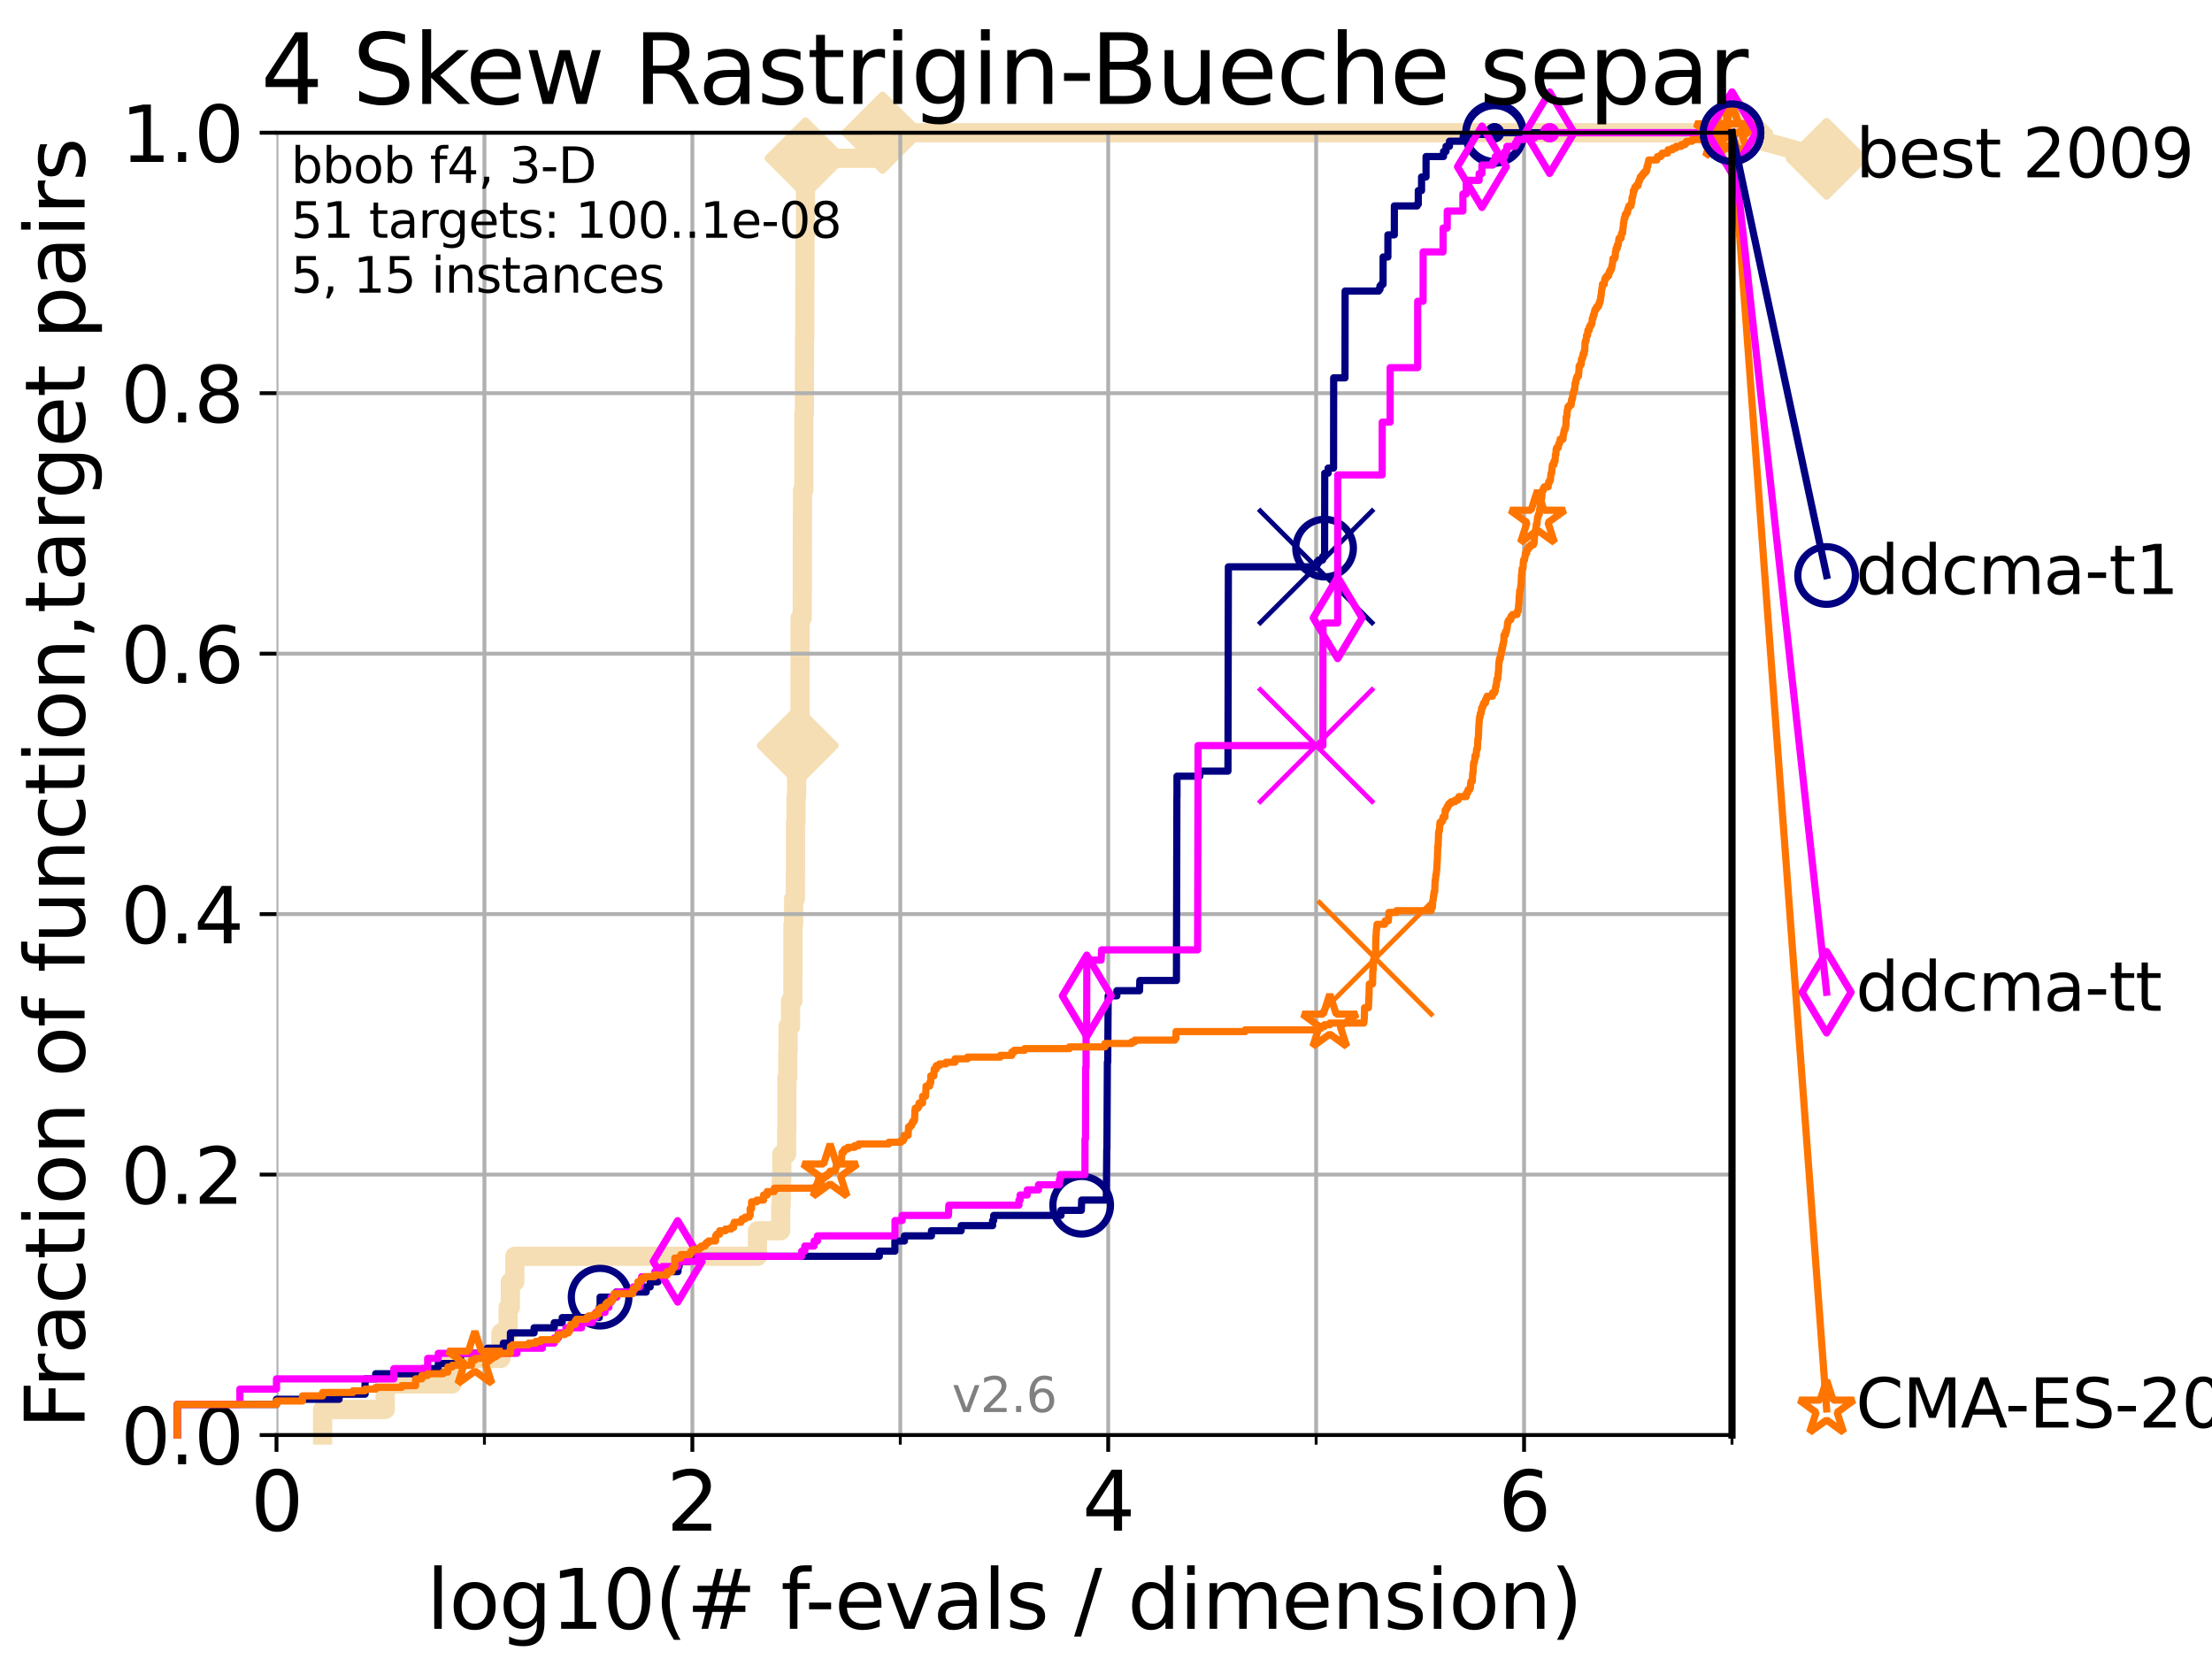 <?xml version="1.0" encoding="utf-8" standalone="no"?>
<!DOCTYPE svg PUBLIC "-//W3C//DTD SVG 1.1//EN"
  "http://www.w3.org/Graphics/SVG/1.1/DTD/svg11.dtd">
<svg xmlns:xlink="http://www.w3.org/1999/xlink" width="460.8pt" height="345.6pt" viewBox="0 0 460.8 345.6" xmlns="http://www.w3.org/2000/svg" version="1.1">
 <defs>
  <style type="text/css">*{stroke-linejoin: round; stroke-linecap: butt}</style>
 </defs>
 <g id="figure_1">
  <g id="patch_1">
   <path d="M 0 345.6 
L 460.8 345.6 
L 460.8 0 
L 0 0 
z
" style="fill: #ffffff"/>
  </g>
  <g id="axes_1">
   <g id="patch_2">
    <path d="M 57.6 298.944 
L 360.806 298.944 
L 360.806 27.648 
L 57.6 27.648 
z
" style="fill: #ffffff"/>
   </g>
   <g id="line2d_1">
    <path d="M 67.209 298.944 
L 67.209 293.624 
L 80.249 293.624 
L 80.249 288.305 
L 94.206 288.305 
L 94.206 282.985 
L 104.345 282.985 
L 104.345 277.666 
L 105.851 277.666 
L 105.851 272.346 
L 106.327 272.346 
L 106.327 267.027 
L 107.245 267.027 
L 107.245 261.707 
L 157.795 261.707 
L 157.795 256.388 
L 162.634 256.388 
L 162.634 251.068 
L 162.752 251.068 
L 162.752 245.749 
L 162.869 245.749 
L 162.869 240.429 
L 163.866 240.429 
L 163.866 235.11 
L 163.932 235.11 
L 163.932 224.471 
L 164.107 224.471 
L 164.107 219.151 
L 164.173 219.151 
L 164.173 213.832 
L 164.687 213.832 
L 164.687 208.512 
L 165.167 208.512 
L 165.167 203.192 
L 165.187 203.192 
L 165.187 192.553 
L 165.331 192.553 
L 165.331 187.234 
L 165.695 187.234 
L 165.695 181.914 
L 165.715 181.914 
L 165.715 171.275 
L 165.815 171.275 
L 165.815 165.956 
L 165.954 165.956 
L 165.954 160.636 
L 166.189 160.636 
L 166.189 155.317 
L 166.652 155.317 
L 166.652 139.358 
L 166.671 139.358 
L 166.671 128.719 
L 167.122 128.719 
L 167.122 123.4 
L 167.141 123.4 
L 167.141 112.76 
L 167.159 112.76 
L 167.159 107.441 
L 167.178 107.441 
L 167.178 102.121 
L 167.453 102.121 
L 167.453 86.163 
L 167.581 86.163 
L 167.581 75.524 
L 167.599 75.524 
L 167.599 70.204 
L 167.653 70.204 
L 167.653 59.565 
L 167.689 59.565 
L 167.689 48.926 
L 167.797 48.926 
L 167.797 32.968 
L 183.843 32.968 
L 183.843 27.648 
L 360.806 27.648 
" style="fill: none; stroke: #f5deb3; stroke-width: 4; stroke-linecap: square"/>
   </g>
   <g id="line2d_2">
    <defs>
     <path id="mb74447885c" d="M -0 7.778 
L 7.778 0 
L 0 -7.778 
L -7.778 -0 
z
" style="stroke: #f5deb3; stroke-width: 1.5; stroke-linejoin: miter"/>
    </defs>
    <g>
     <use xlink:href="#mb74447885c" x="166.189" y="155.317" style="fill: #f5deb3; stroke: #f5deb3; stroke-width: 1.5; stroke-linejoin: miter"/>
     <use xlink:href="#mb74447885c" x="167.797" y="32.968" style="fill: #f5deb3; stroke: #f5deb3; stroke-width: 1.5; stroke-linejoin: miter"/>
     <use xlink:href="#mb74447885c" x="183.843" y="27.648" style="fill: #f5deb3; stroke: #f5deb3; stroke-width: 1.5; stroke-linejoin: miter"/>
     <use xlink:href="#mb74447885c" x="183.843" y="27.648" style="fill: #f5deb3; stroke: #f5deb3; stroke-width: 1.5; stroke-linejoin: miter"/>
     <use xlink:href="#mb74447885c" x="360.806" y="27.648" style="fill: #f5deb3; stroke: #f5deb3; stroke-width: 1.5; stroke-linejoin: miter"/>
    </g>
   </g>
   <g id="line2d_3">
    <path style="fill: none; stroke: #f5deb3; stroke-width: 4; stroke-linecap: square"/>
    <g/>
   </g>
   <g id="line2d_4">
    <path d="M 360.806 27.648 
L 380.515 33.074 
" style="fill: none; stroke: #f5deb3; stroke-width: 4; stroke-linecap: square"/>
    <g>
     <use xlink:href="#mb74447885c" x="360.806" y="27.648" style="fill: #f5deb3; stroke: #f5deb3; stroke-width: 1.5; stroke-linejoin: miter"/>
     <use xlink:href="#mb74447885c" x="380.515" y="33.074" style="fill: #f5deb3; stroke: #f5deb3; stroke-width: 1.5; stroke-linejoin: miter"/>
    </g>
   </g>
   <g id="matplotlib.axis_1">
    <g id="xtick_1">
     <g id="line2d_5">
      <path d="M 57.6 298.944 
L 57.6 27.648 
" clip-path="url(#pe31e9ebea1)" style="fill: none; stroke: #b0b0b0; stroke-width: 0.8; stroke-linecap: square"/>
     </g>
     <g id="line2d_6">
      <defs>
       <path id="m65f6956f02" d="M 0 0 
L 0 3.5 
" style="stroke: #000000; stroke-width: 0.8"/>
      </defs>
      <g>
       <use xlink:href="#m65f6956f02" x="57.6" y="298.944" style="stroke: #000000; stroke-width: 0.8"/>
      </g>
     </g>
     <g id="text_1">
      <!-- 0 -->
      <g transform="translate(52.192 318.861)scale(0.17 -0.17)">
       <defs>
        <path id="DejaVuSans-30" d="M 2034 4250 
Q 1547 4250 1301 3770 
Q 1056 3291 1056 2328 
Q 1056 1369 1301 889 
Q 1547 409 2034 409 
Q 2525 409 2770 889 
Q 3016 1369 3016 2328 
Q 3016 3291 2770 3770 
Q 2525 4250 2034 4250 
z
M 2034 4750 
Q 2819 4750 3233 4129 
Q 3647 3509 3647 2328 
Q 3647 1150 3233 529 
Q 2819 -91 2034 -91 
Q 1250 -91 836 529 
Q 422 1150 422 2328 
Q 422 3509 836 4129 
Q 1250 4750 2034 4750 
z
" transform="scale(0.016)"/>
       </defs>
       <use xlink:href="#DejaVuSans-30"/>
      </g>
     </g>
    </g>
    <g id="xtick_2">
     <g id="line2d_7">
      <path d="M 144.23 298.944 
L 144.23 27.648 
" clip-path="url(#pe31e9ebea1)" style="fill: none; stroke: #b0b0b0; stroke-width: 0.8; stroke-linecap: square"/>
     </g>
     <g id="line2d_8">
      <g>
       <use xlink:href="#m65f6956f02" x="144.23" y="298.944" style="stroke: #000000; stroke-width: 0.8"/>
      </g>
     </g>
     <g id="text_2">
      <!-- 2 -->
      <g transform="translate(138.822 318.861)scale(0.17 -0.17)">
       <defs>
        <path id="DejaVuSans-32" d="M 1228 531 
L 3431 531 
L 3431 0 
L 469 0 
L 469 531 
Q 828 903 1448 1529 
Q 2069 2156 2228 2338 
Q 2531 2678 2651 2914 
Q 2772 3150 2772 3378 
Q 2772 3750 2511 3984 
Q 2250 4219 1831 4219 
Q 1534 4219 1204 4116 
Q 875 4013 500 3803 
L 500 4441 
Q 881 4594 1212 4672 
Q 1544 4750 1819 4750 
Q 2544 4750 2975 4387 
Q 3406 4025 3406 3419 
Q 3406 3131 3298 2873 
Q 3191 2616 2906 2266 
Q 2828 2175 2409 1742 
Q 1991 1309 1228 531 
z
" transform="scale(0.016)"/>
       </defs>
       <use xlink:href="#DejaVuSans-32"/>
      </g>
     </g>
    </g>
    <g id="xtick_3">
     <g id="line2d_9">
      <path d="M 230.861 298.944 
L 230.861 27.648 
" clip-path="url(#pe31e9ebea1)" style="fill: none; stroke: #b0b0b0; stroke-width: 0.8; stroke-linecap: square"/>
     </g>
     <g id="line2d_10">
      <g>
       <use xlink:href="#m65f6956f02" x="230.861" y="298.944" style="stroke: #000000; stroke-width: 0.8"/>
      </g>
     </g>
     <g id="text_3">
      <!-- 4 -->
      <g transform="translate(225.453 318.861)scale(0.17 -0.17)">
       <defs>
        <path id="DejaVuSans-34" d="M 2419 4116 
L 825 1625 
L 2419 1625 
L 2419 4116 
z
M 2253 4666 
L 3047 4666 
L 3047 1625 
L 3713 1625 
L 3713 1100 
L 3047 1100 
L 3047 0 
L 2419 0 
L 2419 1100 
L 313 1100 
L 313 1709 
L 2253 4666 
z
" transform="scale(0.016)"/>
       </defs>
       <use xlink:href="#DejaVuSans-34"/>
      </g>
     </g>
    </g>
    <g id="xtick_4">
     <g id="line2d_11">
      <path d="M 317.491 298.944 
L 317.491 27.648 
" clip-path="url(#pe31e9ebea1)" style="fill: none; stroke: #b0b0b0; stroke-width: 0.8; stroke-linecap: square"/>
     </g>
     <g id="line2d_12">
      <g>
       <use xlink:href="#m65f6956f02" x="317.491" y="298.944" style="stroke: #000000; stroke-width: 0.8"/>
      </g>
     </g>
     <g id="text_4">
      <!-- 6 -->
      <g transform="translate(312.083 318.861)scale(0.17 -0.17)">
       <defs>
        <path id="DejaVuSans-36" d="M 2113 2584 
Q 1688 2584 1439 2293 
Q 1191 2003 1191 1497 
Q 1191 994 1439 701 
Q 1688 409 2113 409 
Q 2538 409 2786 701 
Q 3034 994 3034 1497 
Q 3034 2003 2786 2293 
Q 2538 2584 2113 2584 
z
M 3366 4563 
L 3366 3988 
Q 3128 4100 2886 4159 
Q 2644 4219 2406 4219 
Q 1781 4219 1451 3797 
Q 1122 3375 1075 2522 
Q 1259 2794 1537 2939 
Q 1816 3084 2150 3084 
Q 2853 3084 3261 2657 
Q 3669 2231 3669 1497 
Q 3669 778 3244 343 
Q 2819 -91 2113 -91 
Q 1303 -91 875 529 
Q 447 1150 447 2328 
Q 447 3434 972 4092 
Q 1497 4750 2381 4750 
Q 2619 4750 2861 4703 
Q 3103 4656 3366 4563 
z
" transform="scale(0.016)"/>
       </defs>
       <use xlink:href="#DejaVuSans-36"/>
      </g>
     </g>
    </g>
    <g id="xtick_5">
     <g id="line2d_13">
      <path d="M 100.915 298.944 
L 100.915 27.648 
" clip-path="url(#pe31e9ebea1)" style="fill: none; stroke: #b0b0b0; stroke-width: 0.8; stroke-linecap: square"/>
     </g>
     <g id="line2d_14">
      <defs>
       <path id="m067ae7f9b6" d="M 0 0 
L 0 2 
" style="stroke: #000000; stroke-width: 0.6"/>
      </defs>
      <g>
       <use xlink:href="#m067ae7f9b6" x="100.915" y="298.944" style="stroke: #000000; stroke-width: 0.6"/>
      </g>
     </g>
    </g>
    <g id="xtick_6">
     <g id="line2d_15">
      <path d="M 187.546 298.944 
L 187.546 27.648 
" clip-path="url(#pe31e9ebea1)" style="fill: none; stroke: #b0b0b0; stroke-width: 0.8; stroke-linecap: square"/>
     </g>
     <g id="line2d_16">
      <g>
       <use xlink:href="#m067ae7f9b6" x="187.546" y="298.944" style="stroke: #000000; stroke-width: 0.6"/>
      </g>
     </g>
    </g>
    <g id="xtick_7">
     <g id="line2d_17">
      <path d="M 274.176 298.944 
L 274.176 27.648 
" clip-path="url(#pe31e9ebea1)" style="fill: none; stroke: #b0b0b0; stroke-width: 0.8; stroke-linecap: square"/>
     </g>
     <g id="line2d_18">
      <g>
       <use xlink:href="#m067ae7f9b6" x="274.176" y="298.944" style="stroke: #000000; stroke-width: 0.6"/>
      </g>
     </g>
    </g>
    <g id="xtick_8">
     <g id="line2d_19">
      <path d="M 360.806 298.944 
L 360.806 27.648 
" clip-path="url(#pe31e9ebea1)" style="fill: none; stroke: #b0b0b0; stroke-width: 0.8; stroke-linecap: square"/>
     </g>
     <g id="line2d_20">
      <g>
       <use xlink:href="#m067ae7f9b6" x="360.806" y="298.944" style="stroke: #000000; stroke-width: 0.6"/>
      </g>
     </g>
    </g>
    <g id="text_5">
     <!-- log10(# f-evals / dimension) -->
     <g transform="translate(88.823 339.314)scale(0.17 -0.17)">
      <defs>
       <path id="DejaVuSans-6c" d="M 603 4863 
L 1178 4863 
L 1178 0 
L 603 0 
L 603 4863 
z
" transform="scale(0.016)"/>
       <path id="DejaVuSans-6f" d="M 1959 3097 
Q 1497 3097 1228 2736 
Q 959 2375 959 1747 
Q 959 1119 1226 758 
Q 1494 397 1959 397 
Q 2419 397 2687 759 
Q 2956 1122 2956 1747 
Q 2956 2369 2687 2733 
Q 2419 3097 1959 3097 
z
M 1959 3584 
Q 2709 3584 3137 3096 
Q 3566 2609 3566 1747 
Q 3566 888 3137 398 
Q 2709 -91 1959 -91 
Q 1206 -91 779 398 
Q 353 888 353 1747 
Q 353 2609 779 3096 
Q 1206 3584 1959 3584 
z
" transform="scale(0.016)"/>
       <path id="DejaVuSans-67" d="M 2906 1791 
Q 2906 2416 2648 2759 
Q 2391 3103 1925 3103 
Q 1463 3103 1205 2759 
Q 947 2416 947 1791 
Q 947 1169 1205 825 
Q 1463 481 1925 481 
Q 2391 481 2648 825 
Q 2906 1169 2906 1791 
z
M 3481 434 
Q 3481 -459 3084 -895 
Q 2688 -1331 1869 -1331 
Q 1566 -1331 1297 -1286 
Q 1028 -1241 775 -1147 
L 775 -588 
Q 1028 -725 1275 -790 
Q 1522 -856 1778 -856 
Q 2344 -856 2625 -561 
Q 2906 -266 2906 331 
L 2906 616 
Q 2728 306 2450 153 
Q 2172 0 1784 0 
Q 1141 0 747 490 
Q 353 981 353 1791 
Q 353 2603 747 3093 
Q 1141 3584 1784 3584 
Q 2172 3584 2450 3431 
Q 2728 3278 2906 2969 
L 2906 3500 
L 3481 3500 
L 3481 434 
z
" transform="scale(0.016)"/>
       <path id="DejaVuSans-31" d="M 794 531 
L 1825 531 
L 1825 4091 
L 703 3866 
L 703 4441 
L 1819 4666 
L 2450 4666 
L 2450 531 
L 3481 531 
L 3481 0 
L 794 0 
L 794 531 
z
" transform="scale(0.016)"/>
       <path id="DejaVuSans-28" d="M 1984 4856 
Q 1566 4138 1362 3434 
Q 1159 2731 1159 2009 
Q 1159 1288 1364 580 
Q 1569 -128 1984 -844 
L 1484 -844 
Q 1016 -109 783 600 
Q 550 1309 550 2009 
Q 550 2706 781 3412 
Q 1013 4119 1484 4856 
L 1984 4856 
z
" transform="scale(0.016)"/>
       <path id="DejaVuSans-23" d="M 3272 2816 
L 2363 2816 
L 2100 1772 
L 3016 1772 
L 3272 2816 
z
M 2803 4594 
L 2478 3297 
L 3391 3297 
L 3719 4594 
L 4219 4594 
L 3897 3297 
L 4872 3297 
L 4872 2816 
L 3775 2816 
L 3519 1772 
L 4513 1772 
L 4513 1294 
L 3397 1294 
L 3072 0 
L 2572 0 
L 2894 1294 
L 1978 1294 
L 1656 0 
L 1153 0 
L 1478 1294 
L 494 1294 
L 494 1772 
L 1594 1772 
L 1856 2816 
L 850 2816 
L 850 3297 
L 1978 3297 
L 2297 4594 
L 2803 4594 
z
" transform="scale(0.016)"/>
       <path id="DejaVuSans-20" transform="scale(0.016)"/>
       <path id="DejaVuSans-66" d="M 2375 4863 
L 2375 4384 
L 1825 4384 
Q 1516 4384 1395 4259 
Q 1275 4134 1275 3809 
L 1275 3500 
L 2222 3500 
L 2222 3053 
L 1275 3053 
L 1275 0 
L 697 0 
L 697 3053 
L 147 3053 
L 147 3500 
L 697 3500 
L 697 3744 
Q 697 4328 969 4595 
Q 1241 4863 1831 4863 
L 2375 4863 
z
" transform="scale(0.016)"/>
       <path id="DejaVuSans-2d" d="M 313 2009 
L 1997 2009 
L 1997 1497 
L 313 1497 
L 313 2009 
z
" transform="scale(0.016)"/>
       <path id="DejaVuSans-65" d="M 3597 1894 
L 3597 1613 
L 953 1613 
Q 991 1019 1311 708 
Q 1631 397 2203 397 
Q 2534 397 2845 478 
Q 3156 559 3463 722 
L 3463 178 
Q 3153 47 2828 -22 
Q 2503 -91 2169 -91 
Q 1331 -91 842 396 
Q 353 884 353 1716 
Q 353 2575 817 3079 
Q 1281 3584 2069 3584 
Q 2775 3584 3186 3129 
Q 3597 2675 3597 1894 
z
M 3022 2063 
Q 3016 2534 2758 2815 
Q 2500 3097 2075 3097 
Q 1594 3097 1305 2825 
Q 1016 2553 972 2059 
L 3022 2063 
z
" transform="scale(0.016)"/>
       <path id="DejaVuSans-76" d="M 191 3500 
L 800 3500 
L 1894 563 
L 2988 3500 
L 3597 3500 
L 2284 0 
L 1503 0 
L 191 3500 
z
" transform="scale(0.016)"/>
       <path id="DejaVuSans-61" d="M 2194 1759 
Q 1497 1759 1228 1600 
Q 959 1441 959 1056 
Q 959 750 1161 570 
Q 1363 391 1709 391 
Q 2188 391 2477 730 
Q 2766 1069 2766 1631 
L 2766 1759 
L 2194 1759 
z
M 3341 1997 
L 3341 0 
L 2766 0 
L 2766 531 
Q 2569 213 2275 61 
Q 1981 -91 1556 -91 
Q 1019 -91 701 211 
Q 384 513 384 1019 
Q 384 1609 779 1909 
Q 1175 2209 1959 2209 
L 2766 2209 
L 2766 2266 
Q 2766 2663 2505 2880 
Q 2244 3097 1772 3097 
Q 1472 3097 1187 3025 
Q 903 2953 641 2809 
L 641 3341 
Q 956 3463 1253 3523 
Q 1550 3584 1831 3584 
Q 2591 3584 2966 3190 
Q 3341 2797 3341 1997 
z
" transform="scale(0.016)"/>
       <path id="DejaVuSans-73" d="M 2834 3397 
L 2834 2853 
Q 2591 2978 2328 3040 
Q 2066 3103 1784 3103 
Q 1356 3103 1142 2972 
Q 928 2841 928 2578 
Q 928 2378 1081 2264 
Q 1234 2150 1697 2047 
L 1894 2003 
Q 2506 1872 2764 1633 
Q 3022 1394 3022 966 
Q 3022 478 2636 193 
Q 2250 -91 1575 -91 
Q 1294 -91 989 -36 
Q 684 19 347 128 
L 347 722 
Q 666 556 975 473 
Q 1284 391 1588 391 
Q 1994 391 2212 530 
Q 2431 669 2431 922 
Q 2431 1156 2273 1281 
Q 2116 1406 1581 1522 
L 1381 1569 
Q 847 1681 609 1914 
Q 372 2147 372 2553 
Q 372 3047 722 3315 
Q 1072 3584 1716 3584 
Q 2034 3584 2315 3537 
Q 2597 3491 2834 3397 
z
" transform="scale(0.016)"/>
       <path id="DejaVuSans-2f" d="M 1625 4666 
L 2156 4666 
L 531 -594 
L 0 -594 
L 1625 4666 
z
" transform="scale(0.016)"/>
       <path id="DejaVuSans-64" d="M 2906 2969 
L 2906 4863 
L 3481 4863 
L 3481 0 
L 2906 0 
L 2906 525 
Q 2725 213 2448 61 
Q 2172 -91 1784 -91 
Q 1150 -91 751 415 
Q 353 922 353 1747 
Q 353 2572 751 3078 
Q 1150 3584 1784 3584 
Q 2172 3584 2448 3432 
Q 2725 3281 2906 2969 
z
M 947 1747 
Q 947 1113 1208 752 
Q 1469 391 1925 391 
Q 2381 391 2643 752 
Q 2906 1113 2906 1747 
Q 2906 2381 2643 2742 
Q 2381 3103 1925 3103 
Q 1469 3103 1208 2742 
Q 947 2381 947 1747 
z
" transform="scale(0.016)"/>
       <path id="DejaVuSans-69" d="M 603 3500 
L 1178 3500 
L 1178 0 
L 603 0 
L 603 3500 
z
M 603 4863 
L 1178 4863 
L 1178 4134 
L 603 4134 
L 603 4863 
z
" transform="scale(0.016)"/>
       <path id="DejaVuSans-6d" d="M 3328 2828 
Q 3544 3216 3844 3400 
Q 4144 3584 4550 3584 
Q 5097 3584 5394 3201 
Q 5691 2819 5691 2113 
L 5691 0 
L 5113 0 
L 5113 2094 
Q 5113 2597 4934 2840 
Q 4756 3084 4391 3084 
Q 3944 3084 3684 2787 
Q 3425 2491 3425 1978 
L 3425 0 
L 2847 0 
L 2847 2094 
Q 2847 2600 2669 2842 
Q 2491 3084 2119 3084 
Q 1678 3084 1418 2786 
Q 1159 2488 1159 1978 
L 1159 0 
L 581 0 
L 581 3500 
L 1159 3500 
L 1159 2956 
Q 1356 3278 1631 3431 
Q 1906 3584 2284 3584 
Q 2666 3584 2933 3390 
Q 3200 3197 3328 2828 
z
" transform="scale(0.016)"/>
       <path id="DejaVuSans-6e" d="M 3513 2113 
L 3513 0 
L 2938 0 
L 2938 2094 
Q 2938 2591 2744 2837 
Q 2550 3084 2163 3084 
Q 1697 3084 1428 2787 
Q 1159 2491 1159 1978 
L 1159 0 
L 581 0 
L 581 3500 
L 1159 3500 
L 1159 2956 
Q 1366 3272 1645 3428 
Q 1925 3584 2291 3584 
Q 2894 3584 3203 3211 
Q 3513 2838 3513 2113 
z
" transform="scale(0.016)"/>
       <path id="DejaVuSans-29" d="M 513 4856 
L 1013 4856 
Q 1481 4119 1714 3412 
Q 1947 2706 1947 2009 
Q 1947 1309 1714 600 
Q 1481 -109 1013 -844 
L 513 -844 
Q 928 -128 1133 580 
Q 1338 1288 1338 2009 
Q 1338 2731 1133 3434 
Q 928 4138 513 4856 
z
" transform="scale(0.016)"/>
      </defs>
      <use xlink:href="#DejaVuSans-6c"/>
      <use xlink:href="#DejaVuSans-6f" x="27.783"/>
      <use xlink:href="#DejaVuSans-67" x="88.965"/>
      <use xlink:href="#DejaVuSans-31" x="152.441"/>
      <use xlink:href="#DejaVuSans-30" x="216.064"/>
      <use xlink:href="#DejaVuSans-28" x="279.688"/>
      <use xlink:href="#DejaVuSans-23" x="318.701"/>
      <use xlink:href="#DejaVuSans-20" x="402.49"/>
      <use xlink:href="#DejaVuSans-66" x="434.277"/>
      <use xlink:href="#DejaVuSans-2d" x="463.982"/>
      <use xlink:href="#DejaVuSans-65" x="500.066"/>
      <use xlink:href="#DejaVuSans-76" x="561.59"/>
      <use xlink:href="#DejaVuSans-61" x="620.77"/>
      <use xlink:href="#DejaVuSans-6c" x="682.049"/>
      <use xlink:href="#DejaVuSans-73" x="709.832"/>
      <use xlink:href="#DejaVuSans-20" x="761.932"/>
      <use xlink:href="#DejaVuSans-2f" x="793.719"/>
      <use xlink:href="#DejaVuSans-20" x="827.41"/>
      <use xlink:href="#DejaVuSans-64" x="859.197"/>
      <use xlink:href="#DejaVuSans-69" x="922.674"/>
      <use xlink:href="#DejaVuSans-6d" x="950.457"/>
      <use xlink:href="#DejaVuSans-65" x="1047.869"/>
      <use xlink:href="#DejaVuSans-6e" x="1109.393"/>
      <use xlink:href="#DejaVuSans-73" x="1172.771"/>
      <use xlink:href="#DejaVuSans-69" x="1224.871"/>
      <use xlink:href="#DejaVuSans-6f" x="1252.654"/>
      <use xlink:href="#DejaVuSans-6e" x="1313.836"/>
      <use xlink:href="#DejaVuSans-29" x="1377.215"/>
     </g>
    </g>
   </g>
   <g id="matplotlib.axis_2">
    <g id="ytick_1">
     <g id="line2d_21">
      <path d="M 57.6 298.944 
L 360.806 298.944 
" clip-path="url(#pe31e9ebea1)" style="fill: none; stroke: #b0b0b0; stroke-width: 0.8; stroke-linecap: square"/>
     </g>
     <g id="line2d_22">
      <defs>
       <path id="m0e21ed70d8" d="M 0 0 
L -3.5 0 
" style="stroke: #000000; stroke-width: 0.8"/>
      </defs>
      <g>
       <use xlink:href="#m0e21ed70d8" x="57.6" y="298.944" style="stroke: #000000; stroke-width: 0.8"/>
      </g>
     </g>
     <g id="text_6">
      <!-- 0.0 -->
      <g transform="translate(25.155 305.023)scale(0.16 -0.16)">
       <defs>
        <path id="DejaVuSans-2e" d="M 684 794 
L 1344 794 
L 1344 0 
L 684 0 
L 684 794 
z
" transform="scale(0.016)"/>
       </defs>
       <use xlink:href="#DejaVuSans-30"/>
       <use xlink:href="#DejaVuSans-2e" x="63.623"/>
       <use xlink:href="#DejaVuSans-30" x="95.41"/>
      </g>
     </g>
    </g>
    <g id="ytick_2">
     <g id="line2d_23">
      <path d="M 57.6 244.685 
L 360.806 244.685 
" clip-path="url(#pe31e9ebea1)" style="fill: none; stroke: #b0b0b0; stroke-width: 0.8; stroke-linecap: square"/>
     </g>
     <g id="line2d_24">
      <g>
       <use xlink:href="#m0e21ed70d8" x="57.6" y="244.685" style="stroke: #000000; stroke-width: 0.8"/>
      </g>
     </g>
     <g id="text_7">
      <!-- 0.2 -->
      <g transform="translate(25.155 250.764)scale(0.16 -0.16)">
       <use xlink:href="#DejaVuSans-30"/>
       <use xlink:href="#DejaVuSans-2e" x="63.623"/>
       <use xlink:href="#DejaVuSans-32" x="95.41"/>
      </g>
     </g>
    </g>
    <g id="ytick_3">
     <g id="line2d_25">
      <path d="M 57.6 190.426 
L 360.806 190.426 
" clip-path="url(#pe31e9ebea1)" style="fill: none; stroke: #b0b0b0; stroke-width: 0.8; stroke-linecap: square"/>
     </g>
     <g id="line2d_26">
      <g>
       <use xlink:href="#m0e21ed70d8" x="57.6" y="190.426" style="stroke: #000000; stroke-width: 0.8"/>
      </g>
     </g>
     <g id="text_8">
      <!-- 0.4 -->
      <g transform="translate(25.155 196.504)scale(0.16 -0.16)">
       <use xlink:href="#DejaVuSans-30"/>
       <use xlink:href="#DejaVuSans-2e" x="63.623"/>
       <use xlink:href="#DejaVuSans-34" x="95.41"/>
      </g>
     </g>
    </g>
    <g id="ytick_4">
     <g id="line2d_27">
      <path d="M 57.6 136.166 
L 360.806 136.166 
" clip-path="url(#pe31e9ebea1)" style="fill: none; stroke: #b0b0b0; stroke-width: 0.8; stroke-linecap: square"/>
     </g>
     <g id="line2d_28">
      <g>
       <use xlink:href="#m0e21ed70d8" x="57.6" y="136.166" style="stroke: #000000; stroke-width: 0.8"/>
      </g>
     </g>
     <g id="text_9">
      <!-- 0.6 -->
      <g transform="translate(25.155 142.245)scale(0.16 -0.16)">
       <use xlink:href="#DejaVuSans-30"/>
       <use xlink:href="#DejaVuSans-2e" x="63.623"/>
       <use xlink:href="#DejaVuSans-36" x="95.41"/>
      </g>
     </g>
    </g>
    <g id="ytick_5">
     <g id="line2d_29">
      <path d="M 57.6 81.907 
L 360.806 81.907 
" clip-path="url(#pe31e9ebea1)" style="fill: none; stroke: #b0b0b0; stroke-width: 0.8; stroke-linecap: square"/>
     </g>
     <g id="line2d_30">
      <g>
       <use xlink:href="#m0e21ed70d8" x="57.6" y="81.907" style="stroke: #000000; stroke-width: 0.8"/>
      </g>
     </g>
     <g id="text_10">
      <!-- 0.8 -->
      <g transform="translate(25.155 87.986)scale(0.16 -0.16)">
       <defs>
        <path id="DejaVuSans-38" d="M 2034 2216 
Q 1584 2216 1326 1975 
Q 1069 1734 1069 1313 
Q 1069 891 1326 650 
Q 1584 409 2034 409 
Q 2484 409 2743 651 
Q 3003 894 3003 1313 
Q 3003 1734 2745 1975 
Q 2488 2216 2034 2216 
z
M 1403 2484 
Q 997 2584 770 2862 
Q 544 3141 544 3541 
Q 544 4100 942 4425 
Q 1341 4750 2034 4750 
Q 2731 4750 3128 4425 
Q 3525 4100 3525 3541 
Q 3525 3141 3298 2862 
Q 3072 2584 2669 2484 
Q 3125 2378 3379 2068 
Q 3634 1759 3634 1313 
Q 3634 634 3220 271 
Q 2806 -91 2034 -91 
Q 1263 -91 848 271 
Q 434 634 434 1313 
Q 434 1759 690 2068 
Q 947 2378 1403 2484 
z
M 1172 3481 
Q 1172 3119 1398 2916 
Q 1625 2713 2034 2713 
Q 2441 2713 2670 2916 
Q 2900 3119 2900 3481 
Q 2900 3844 2670 4047 
Q 2441 4250 2034 4250 
Q 1625 4250 1398 4047 
Q 1172 3844 1172 3481 
z
" transform="scale(0.016)"/>
       </defs>
       <use xlink:href="#DejaVuSans-30"/>
       <use xlink:href="#DejaVuSans-2e" x="63.623"/>
       <use xlink:href="#DejaVuSans-38" x="95.41"/>
      </g>
     </g>
    </g>
    <g id="ytick_6">
     <g id="line2d_31">
      <path d="M 57.6 27.648 
L 360.806 27.648 
" clip-path="url(#pe31e9ebea1)" style="fill: none; stroke: #b0b0b0; stroke-width: 0.8; stroke-linecap: square"/>
     </g>
     <g id="line2d_32">
      <g>
       <use xlink:href="#m0e21ed70d8" x="57.6" y="27.648" style="stroke: #000000; stroke-width: 0.8"/>
      </g>
     </g>
     <g id="text_11">
      <!-- 1.0 -->
      <g transform="translate(25.155 33.727)scale(0.16 -0.16)">
       <use xlink:href="#DejaVuSans-31"/>
       <use xlink:href="#DejaVuSans-2e" x="63.623"/>
       <use xlink:href="#DejaVuSans-30" x="95.41"/>
      </g>
     </g>
    </g>
    <g id="text_12">
     <!-- Fraction of function,target pairs -->
     <g transform="translate(17.62 297.681)rotate(-90)scale(0.17 -0.17)">
      <defs>
       <path id="DejaVuSans-46" d="M 628 4666 
L 3309 4666 
L 3309 4134 
L 1259 4134 
L 1259 2759 
L 3109 2759 
L 3109 2228 
L 1259 2228 
L 1259 0 
L 628 0 
L 628 4666 
z
" transform="scale(0.016)"/>
       <path id="DejaVuSans-72" d="M 2631 2963 
Q 2534 3019 2420 3045 
Q 2306 3072 2169 3072 
Q 1681 3072 1420 2755 
Q 1159 2438 1159 1844 
L 1159 0 
L 581 0 
L 581 3500 
L 1159 3500 
L 1159 2956 
Q 1341 3275 1631 3429 
Q 1922 3584 2338 3584 
Q 2397 3584 2469 3576 
Q 2541 3569 2628 3553 
L 2631 2963 
z
" transform="scale(0.016)"/>
       <path id="DejaVuSans-63" d="M 3122 3366 
L 3122 2828 
Q 2878 2963 2633 3030 
Q 2388 3097 2138 3097 
Q 1578 3097 1268 2742 
Q 959 2388 959 1747 
Q 959 1106 1268 751 
Q 1578 397 2138 397 
Q 2388 397 2633 464 
Q 2878 531 3122 666 
L 3122 134 
Q 2881 22 2623 -34 
Q 2366 -91 2075 -91 
Q 1284 -91 818 406 
Q 353 903 353 1747 
Q 353 2603 823 3093 
Q 1294 3584 2113 3584 
Q 2378 3584 2631 3529 
Q 2884 3475 3122 3366 
z
" transform="scale(0.016)"/>
       <path id="DejaVuSans-74" d="M 1172 4494 
L 1172 3500 
L 2356 3500 
L 2356 3053 
L 1172 3053 
L 1172 1153 
Q 1172 725 1289 603 
Q 1406 481 1766 481 
L 2356 481 
L 2356 0 
L 1766 0 
Q 1100 0 847 248 
Q 594 497 594 1153 
L 594 3053 
L 172 3053 
L 172 3500 
L 594 3500 
L 594 4494 
L 1172 4494 
z
" transform="scale(0.016)"/>
       <path id="DejaVuSans-75" d="M 544 1381 
L 544 3500 
L 1119 3500 
L 1119 1403 
Q 1119 906 1312 657 
Q 1506 409 1894 409 
Q 2359 409 2629 706 
Q 2900 1003 2900 1516 
L 2900 3500 
L 3475 3500 
L 3475 0 
L 2900 0 
L 2900 538 
Q 2691 219 2414 64 
Q 2138 -91 1772 -91 
Q 1169 -91 856 284 
Q 544 659 544 1381 
z
M 1991 3584 
L 1991 3584 
z
" transform="scale(0.016)"/>
       <path id="DejaVuSans-2c" d="M 750 794 
L 1409 794 
L 1409 256 
L 897 -744 
L 494 -744 
L 750 256 
L 750 794 
z
" transform="scale(0.016)"/>
       <path id="DejaVuSans-70" d="M 1159 525 
L 1159 -1331 
L 581 -1331 
L 581 3500 
L 1159 3500 
L 1159 2969 
Q 1341 3281 1617 3432 
Q 1894 3584 2278 3584 
Q 2916 3584 3314 3078 
Q 3713 2572 3713 1747 
Q 3713 922 3314 415 
Q 2916 -91 2278 -91 
Q 1894 -91 1617 61 
Q 1341 213 1159 525 
z
M 3116 1747 
Q 3116 2381 2855 2742 
Q 2594 3103 2138 3103 
Q 1681 3103 1420 2742 
Q 1159 2381 1159 1747 
Q 1159 1113 1420 752 
Q 1681 391 2138 391 
Q 2594 391 2855 752 
Q 3116 1113 3116 1747 
z
" transform="scale(0.016)"/>
      </defs>
      <use xlink:href="#DejaVuSans-46"/>
      <use xlink:href="#DejaVuSans-72" x="50.27"/>
      <use xlink:href="#DejaVuSans-61" x="91.383"/>
      <use xlink:href="#DejaVuSans-63" x="152.662"/>
      <use xlink:href="#DejaVuSans-74" x="207.643"/>
      <use xlink:href="#DejaVuSans-69" x="246.852"/>
      <use xlink:href="#DejaVuSans-6f" x="274.635"/>
      <use xlink:href="#DejaVuSans-6e" x="335.816"/>
      <use xlink:href="#DejaVuSans-20" x="399.195"/>
      <use xlink:href="#DejaVuSans-6f" x="430.982"/>
      <use xlink:href="#DejaVuSans-66" x="492.164"/>
      <use xlink:href="#DejaVuSans-20" x="527.369"/>
      <use xlink:href="#DejaVuSans-66" x="559.156"/>
      <use xlink:href="#DejaVuSans-75" x="594.361"/>
      <use xlink:href="#DejaVuSans-6e" x="657.74"/>
      <use xlink:href="#DejaVuSans-63" x="721.119"/>
      <use xlink:href="#DejaVuSans-74" x="776.1"/>
      <use xlink:href="#DejaVuSans-69" x="815.309"/>
      <use xlink:href="#DejaVuSans-6f" x="843.092"/>
      <use xlink:href="#DejaVuSans-6e" x="904.273"/>
      <use xlink:href="#DejaVuSans-2c" x="967.652"/>
      <use xlink:href="#DejaVuSans-74" x="999.439"/>
      <use xlink:href="#DejaVuSans-61" x="1038.648"/>
      <use xlink:href="#DejaVuSans-72" x="1099.928"/>
      <use xlink:href="#DejaVuSans-67" x="1139.291"/>
      <use xlink:href="#DejaVuSans-65" x="1202.768"/>
      <use xlink:href="#DejaVuSans-74" x="1264.291"/>
      <use xlink:href="#DejaVuSans-20" x="1303.5"/>
      <use xlink:href="#DejaVuSans-70" x="1335.287"/>
      <use xlink:href="#DejaVuSans-61" x="1398.764"/>
      <use xlink:href="#DejaVuSans-69" x="1460.043"/>
      <use xlink:href="#DejaVuSans-72" x="1487.826"/>
      <use xlink:href="#DejaVuSans-73" x="1528.939"/>
     </g>
    </g>
   </g>
   <g id="line2d_33">
    <defs>
     <path id="mf2ae3713a6" d="M 0 1.5 
C 0.398 1.5 0.779 1.342 1.061 1.061 
C 1.342 0.779 1.5 0.398 1.5 0 
C 1.5 -0.398 1.342 -0.779 1.061 -1.061 
C 0.779 -1.342 0.398 -1.5 0 -1.5 
C -0.398 -1.5 -0.779 -1.342 -1.061 -1.061 
C -1.342 -0.779 -1.5 -0.398 -1.5 0 
C -1.5 0.398 -1.342 0.779 -1.061 1.061 
C -0.779 1.342 -0.398 1.5 0 1.5 
z
" style="stroke: #f5deb3"/>
    </defs>
    <g>
     <use xlink:href="#mf2ae3713a6" x="183.843" y="27.648" style="fill: #f5deb3; stroke: #f5deb3"/>
     <use xlink:href="#mf2ae3713a6" x="183.843" y="27.648" style="fill: #f5deb3; stroke: #f5deb3"/>
    </g>
   </g>
   <g id="line2d_34">
    <defs>
     <path id="m30f9f6b0d3" d="M 0 1.5 
C 0.398 1.5 0.779 1.342 1.061 1.061 
C 1.342 0.779 1.5 0.398 1.5 0 
C 1.5 -0.398 1.342 -0.779 1.061 -1.061 
C 0.779 -1.342 0.398 -1.5 0 -1.5 
C -0.398 -1.5 -0.779 -1.342 -1.061 -1.061 
C -1.342 -0.779 -1.5 -0.398 -1.5 0 
C -1.5 0.398 -1.342 0.779 -1.061 1.061 
C -0.779 1.342 -0.398 1.5 0 1.5 
z
" style="stroke: #000080"/>
    </defs>
    <g>
     <use xlink:href="#m30f9f6b0d3" x="311.346" y="27.648" style="fill: #000080; stroke: #000080"/>
     <use xlink:href="#m30f9f6b0d3" x="311.346" y="27.648" style="fill: #000080; stroke: #000080"/>
    </g>
   </g>
   <g id="line2d_35">
    <path d="M 36.933 298.944 
L 36.933 292.561 
L 57.6 292.561 
L 57.6 291.497 
L 70.639 291.497 
L 70.639 290.433 
L 76.051 290.433 
L 76.051 287.241 
L 78.267 287.241 
L 78.267 286.177 
L 87.876 286.177 
L 87.876 285.113 
L 91.306 285.113 
L 91.306 284.049 
L 95.917 284.049 
L 95.917 281.922 
L 101.532 281.922 
L 101.532 280.858 
L 104.86 280.858 
L 104.86 279.794 
L 106.327 279.794 
L 106.327 277.666 
L 111.262 277.666 
L 111.262 276.602 
L 115.46 276.602 
L 115.46 275.538 
L 117.121 275.538 
L 117.121 274.474 
L 124.837 274.474 
L 124.837 272.346 
L 125.012 272.346 
L 125.012 270.219 
L 128.354 270.219 
L 128.354 269.155 
L 134.621 269.155 
L 134.621 268.091 
L 135.439 268.091 
L 135.439 267.027 
L 137.067 267.027 
L 137.067 265.963 
L 137.341 265.963 
L 137.341 264.899 
L 141.247 264.899 
L 141.247 263.835 
L 141.466 263.835 
L 141.466 262.771 
L 143.528 262.771 
L 143.528 261.707 
L 183.183 261.707 
L 183.183 260.643 
L 186.422 260.643 
L 186.422 258.516 
L 188.41 258.516 
L 188.41 257.452 
L 194.04 257.452 
L 194.04 256.388 
L 200.224 256.388 
L 200.224 255.324 
L 206.773 255.324 
L 206.773 254.26 
L 207.004 254.26 
L 207.004 253.196 
L 221.024 253.196 
L 221.024 252.132 
L 225.264 252.132 
L 225.332 250.004 
L 230.467 250.004 
L 230.56 239.365 
L 230.594 239.365 
L 230.687 221.279 
L 230.76 221.279 
L 230.855 207.448 
L 232.663 207.448 
L 232.663 206.384 
L 237.382 206.384 
L 237.449 204.256 
L 245.072 204.256 
L 245.17 165.956 
L 245.187 165.956 
L 245.188 161.7 
L 249.942 161.7 
L 249.942 160.636 
L 255.804 160.636 
L 255.893 118.08 
L 274.189 118.08 
L 274.189 117.725 
L 274.372 117.725 
L 274.372 117.016 
L 274.698 117.016 
L 274.698 116.661 
L 275.524 116.661 
L 275.529 115.952 
L 275.937 115.952 
L 275.969 98.575 
L 276.665 98.575 
L 276.673 97.511 
L 277.807 97.511 
L 277.827 78.715 
L 280.188 78.715 
L 280.213 60.629 
L 287.224 60.629 
L 287.224 60.274 
L 287.475 60.274 
L 287.478 59.565 
L 287.765 59.565 
L 287.765 59.211 
L 288.118 59.211 
L 288.132 53.536 
L 289.121 53.536 
L 289.129 48.926 
L 290.461 48.926 
L 290.474 42.897 
L 295.211 42.897 
L 295.211 42.543 
L 295.45 42.543 
L 295.458 39.706 
L 296.134 39.706 
L 296.14 36.869 
L 297.067 36.869 
L 297.077 32.613 
L 300.712 32.613 
L 300.718 31.549 
L 301.23 31.549 
L 301.232 30.485 
L 301.949 30.485 
L 301.953 29.421 
L 304.731 29.421 
L 304.823 28.357 
L 305.24 28.357 
L 305.24 28.003 
L 311.346 28.003 
L 311.346 27.648 
L 360.806 27.648 
L 360.806 27.648 
" style="fill: none; stroke: #000080; stroke-width: 1.5; stroke-linecap: square"/>
   </g>
   <g id="line2d_36">
    <defs>
     <path id="mc1203a5339" d="M 0 6 
C 1.591 6 3.117 5.368 4.243 4.243 
C 5.368 3.117 6 1.591 6 0 
C 6 -1.591 5.368 -3.117 4.243 -4.243 
C 3.117 -5.368 1.591 -6 0 -6 
C -1.591 -6 -3.117 -5.368 -4.243 -4.243 
C -5.368 -3.117 -6 -1.591 -6 0 
C -6 1.591 -5.368 3.117 -4.243 4.243 
C -3.117 5.368 -1.591 6 0 6 
z
" style="stroke: #000080; stroke-width: 1.5"/>
    </defs>
    <g>
     <use xlink:href="#mc1203a5339" x="125.012" y="270.219" style="fill-opacity: 0; stroke: #000080; stroke-width: 1.5"/>
     <use xlink:href="#mc1203a5339" x="225.332" y="251.068" style="fill-opacity: 0; stroke: #000080; stroke-width: 1.5"/>
     <use xlink:href="#mc1203a5339" x="275.937" y="114.179" style="fill-opacity: 0; stroke: #000080; stroke-width: 1.5"/>
     <use xlink:href="#mc1203a5339" x="311.346" y="28.003" style="fill-opacity: 0; stroke: #000080; stroke-width: 1.5"/>
     <use xlink:href="#mc1203a5339" x="311.346" y="27.648" style="fill-opacity: 0; stroke: #000080; stroke-width: 1.5"/>
     <use xlink:href="#mc1203a5339" x="360.806" y="27.648" style="fill-opacity: 0; stroke: #000080; stroke-width: 1.5"/>
    </g>
   </g>
   <g id="line2d_37">
    <path style="fill: none; stroke: #000080; stroke-width: 1.5; stroke-linecap: square"/>
    <g/>
   </g>
   <g id="line2d_38">
    <path d="M 274.176 118.08 
" clip-path="url(#pe31e9ebea1)" style="fill: none; stroke: #000080; stroke-width: 1.5; stroke-linecap: square"/>
    <defs>
     <path id="m42923304d3" d="M -12 12 
L 12 -12 
M -12 -12 
L 12 12 
" style="stroke: #000080"/>
    </defs>
    <g clip-path="url(#pe31e9ebea1)">
     <use xlink:href="#m42923304d3" x="274.176" y="118.08" style="fill: #000080; stroke: #000080"/>
    </g>
   </g>
   <g id="line2d_39">
    <defs>
     <path id="maada36b001" d="M 0 1.5 
C 0.398 1.5 0.779 1.342 1.061 1.061 
C 1.342 0.779 1.5 0.398 1.5 0 
C 1.5 -0.398 1.342 -0.779 1.061 -1.061 
C 0.779 -1.342 0.398 -1.5 0 -1.5 
C -0.398 -1.5 -0.779 -1.342 -1.061 -1.061 
C -1.342 -0.779 -1.5 -0.398 -1.5 0 
C -1.5 0.398 -1.342 0.779 -1.061 1.061 
C -0.779 1.342 -0.398 1.5 0 1.5 
z
" style="stroke: #ff00ff"/>
    </defs>
    <g>
     <use xlink:href="#maada36b001" x="322.814" y="27.648" style="fill: #ff00ff; stroke: #ff00ff"/>
     <use xlink:href="#maada36b001" x="322.814" y="27.648" style="fill: #ff00ff; stroke: #ff00ff"/>
    </g>
   </g>
   <g id="line2d_40">
    <path d="M 36.933 298.944 
L 36.933 292.561 
L 49.973 292.561 
L 49.973 289.369 
L 57.6 289.369 
L 57.6 287.241 
L 82.042 287.241 
L 82.042 285.113 
L 89.09 285.113 
L 89.09 282.985 
L 91.306 282.985 
L 91.306 281.922 
L 107.687 281.922 
L 107.687 280.858 
L 112.989 280.858 
L 112.989 279.794 
L 115.46 279.794 
L 115.46 278.73 
L 116.309 278.73 
L 116.309 277.666 
L 117.9 277.666 
L 117.9 276.602 
L 121.159 276.602 
L 121.159 275.538 
L 123.375 275.538 
L 123.375 274.474 
L 124.12 274.474 
L 124.12 273.41 
L 126.029 273.41 
L 126.029 272.346 
L 126.836 272.346 
L 126.836 271.282 
L 127.304 271.282 
L 127.304 270.219 
L 128.499 270.219 
L 128.499 269.155 
L 131.929 269.155 
L 131.929 268.091 
L 133.323 268.091 
L 133.323 267.027 
L 133.656 267.027 
L 133.656 265.963 
L 136.414 265.963 
L 136.414 264.899 
L 137.963 264.899 
L 137.963 263.835 
L 141.173 263.835 
L 141.173 262.771 
L 145.386 262.771 
L 145.386 261.707 
L 167.01 261.707 
L 167.01 260.643 
L 167.653 260.643 
L 167.653 259.579 
L 169.59 259.579 
L 169.59 258.516 
L 170.293 258.516 
L 170.293 257.452 
L 186.448 257.452 
L 186.448 254.26 
L 187.924 254.26 
L 187.924 253.196 
L 197.575 253.196 
L 197.656 251.068 
L 212.264 251.068 
L 212.264 250.004 
L 212.5 250.004 
L 212.5 248.94 
L 213.99 248.94 
L 213.99 247.877 
L 216.337 247.877 
L 216.337 246.813 
L 220.693 246.813 
L 220.693 245.749 
L 220.871 245.749 
L 220.871 244.685 
L 226.014 244.685 
L 226.028 237.237 
L 226.13 237.237 
L 226.164 222.343 
L 226.249 222.343 
L 226.249 214.895 
L 226.365 214.895 
L 226.404 200.001 
L 229.384 200.001 
L 229.487 197.873 
L 249.481 197.873 
L 249.585 155.317 
L 275.578 155.317 
L 275.605 129.783 
L 278.659 129.783 
L 278.681 98.93 
L 287.929 98.93 
L 287.944 87.936 
L 289.59 87.936 
L 289.602 76.588 
L 295.322 76.588 
L 295.331 62.757 
L 296.459 62.757 
L 296.467 52.472 
L 300.615 52.472 
L 300.622 47.508 
L 301.48 47.508 
L 301.485 43.961 
L 304.741 43.961 
L 304.747 40.415 
L 305.438 40.415 
L 305.443 37.578 
L 308.123 37.578 
L 308.128 36.159 
L 308.707 36.159 
L 308.712 34.386 
L 310.989 34.386 
L 310.99 33.677 
L 311.492 33.677 
L 311.494 32.613 
L 313.475 32.613 
L 313.479 31.549 
L 313.917 31.549 
L 313.918 30.485 
L 315.671 30.485 
L 315.674 29.776 
L 316.066 29.776 
L 316.066 29.067 
L 317.638 29.067 
L 317.638 28.712 
L 319.739 28.712 
L 319.739 28.357 
L 321.044 28.357 
L 321.044 28.003 
L 322.814 28.003 
L 322.814 27.648 
L 360.806 27.648 
L 360.806 27.648 
" style="fill: none; stroke: #ff00ff; stroke-width: 1.5; stroke-linecap: square"/>
   </g>
   <g id="line2d_41">
    <defs>
     <path id="m690b3d4bc8" d="M -0 8.485 
L 5.091 0 
L 0 -8.485 
L -5.091 -0 
z
" style="stroke: #ff00ff; stroke-width: 1.5; stroke-linejoin: miter"/>
    </defs>
    <g>
     <use xlink:href="#m690b3d4bc8" x="141.173" y="262.771" style="fill-opacity: 0; stroke: #ff00ff; stroke-width: 1.5; stroke-linejoin: miter"/>
     <use xlink:href="#m690b3d4bc8" x="226.394" y="207.448" style="fill-opacity: 0; stroke: #ff00ff; stroke-width: 1.5; stroke-linejoin: miter"/>
     <use xlink:href="#m690b3d4bc8" x="278.66" y="128.719" style="fill-opacity: 0; stroke: #ff00ff; stroke-width: 1.5; stroke-linejoin: miter"/>
     <use xlink:href="#m690b3d4bc8" x="308.712" y="34.741" style="fill-opacity: 0; stroke: #ff00ff; stroke-width: 1.5; stroke-linejoin: miter"/>
     <use xlink:href="#m690b3d4bc8" x="322.814" y="27.648" style="fill-opacity: 0; stroke: #ff00ff; stroke-width: 1.5; stroke-linejoin: miter"/>
     <use xlink:href="#m690b3d4bc8" x="360.806" y="27.648" style="fill-opacity: 0; stroke: #ff00ff; stroke-width: 1.5; stroke-linejoin: miter"/>
    </g>
   </g>
   <g id="line2d_42">
    <path style="fill: none; stroke: #ff00ff; stroke-width: 1.5; stroke-linecap: square"/>
    <g/>
   </g>
   <g id="line2d_43">
    <path d="M 274.176 155.317 
" clip-path="url(#pe31e9ebea1)" style="fill: none; stroke: #ff00ff; stroke-width: 1.5; stroke-linecap: square"/>
    <defs>
     <path id="m38ca94eedf" d="M -12 12 
L 12 -12 
M -12 -12 
L 12 12 
" style="stroke: #ff00ff"/>
    </defs>
    <g clip-path="url(#pe31e9ebea1)">
     <use xlink:href="#m38ca94eedf" x="274.176" y="155.317" style="fill: #ff00ff; stroke: #ff00ff"/>
    </g>
   </g>
   <g id="line2d_44">
    <defs>
     <path id="m85cf3ccee0" d="M 0 1.5 
C 0.398 1.5 0.779 1.342 1.061 1.061 
C 1.342 0.779 1.5 0.398 1.5 0 
C 1.5 -0.398 1.342 -0.779 1.061 -1.061 
C 0.779 -1.342 0.398 -1.5 0 -1.5 
C -0.398 -1.5 -0.779 -1.342 -1.061 -1.061 
C -1.342 -0.779 -1.5 -0.398 -1.5 0 
C -1.5 0.398 -1.342 0.779 -1.061 1.061 
C -0.779 1.342 -0.398 1.5 0 1.5 
z
" style="stroke: #ff7500"/>
    </defs>
    <g>
     <use xlink:href="#m85cf3ccee0" x="358.855" y="27.648" style="fill: #ff7500; stroke: #ff7500"/>
     <use xlink:href="#m85cf3ccee0" x="358.855" y="27.648" style="fill: #ff7500; stroke: #ff7500"/>
    </g>
   </g>
   <g id="line2d_45">
    <path d="M 36.933 298.944 
L 36.933 292.561 
L 57.6 292.561 
L 57.6 291.851 
L 63.012 291.851 
L 63.012 290.787 
L 67.209 290.787 
L 67.209 290.078 
L 73.539 290.078 
L 73.539 289.723 
L 76.051 289.723 
L 76.051 289.369 
L 78.267 289.369 
L 78.267 289.014 
L 83.678 289.014 
L 83.678 288.66 
L 86.578 288.66 
L 86.578 287.241 
L 87.876 287.241 
L 87.876 286.532 
L 89.09 286.532 
L 89.09 286.177 
L 92.323 286.177 
L 92.323 285.822 
L 93.288 285.822 
L 93.288 284.759 
L 94.206 284.759 
L 94.206 284.404 
L 98.223 284.404 
L 98.223 283.34 
L 98.933 283.34 
L 98.933 282.985 
L 100.915 282.985 
L 100.915 282.631 
L 103.27 282.631 
L 103.27 282.276 
L 103.815 282.276 
L 103.815 281.922 
L 106.327 281.922 
L 106.327 280.503 
L 106.791 280.503 
L 106.791 280.148 
L 110.145 280.148 
L 110.145 279.794 
L 111.621 279.794 
L 111.621 279.439 
L 112.657 279.439 
L 112.657 279.084 
L 116.03 279.084 
L 116.03 278.375 
L 116.309 278.375 
L 116.309 278.021 
L 117.644 278.021 
L 117.644 277.666 
L 118.401 277.666 
L 118.401 277.311 
L 118.647 277.311 
L 118.647 276.602 
L 118.89 276.602 
L 118.89 275.893 
L 119.831 275.893 
L 119.831 275.183 
L 120.059 275.183 
L 120.059 274.829 
L 122.199 274.829 
L 122.199 274.474 
L 122.599 274.474 
L 122.599 274.12 
L 123.751 274.12 
L 123.751 273.765 
L 124.66 273.765 
L 124.66 272.701 
L 125.185 272.701 
L 125.185 272.346 
L 126.029 272.346 
L 126.029 271.992 
L 126.193 271.992 
L 126.193 271.637 
L 126.517 271.637 
L 126.517 271.282 
L 127.15 271.282 
L 127.15 270.928 
L 127.61 270.928 
L 127.61 270.573 
L 127.761 270.573 
L 127.761 270.219 
L 127.911 270.219 
L 127.911 269.509 
L 131.808 269.509 
L 131.808 268.8 
L 131.929 268.8 
L 131.929 268.445 
L 132.405 268.445 
L 132.405 268.091 
L 132.87 268.091 
L 132.87 267.027 
L 133.435 267.027 
L 133.435 266.672 
L 133.656 266.672 
L 133.656 266.318 
L 134.305 266.318 
L 134.305 265.963 
L 136.223 265.963 
L 136.223 265.608 
L 138.985 265.608 
L 138.985 264.899 
L 139.954 264.899 
L 140.033 264.19 
L 140.344 264.19 
L 140.344 263.835 
L 140.574 263.835 
L 140.574 262.062 
L 141.826 262.062 
L 141.826 261.353 
L 143.85 261.353 
L 143.914 260.643 
L 144.355 260.643 
L 144.355 260.289 
L 145.562 260.289 
L 145.562 259.934 
L 146.08 259.934 
L 146.08 259.579 
L 146.86 259.579 
L 146.86 259.225 
L 147.13 259.225 
L 147.13 258.87 
L 147.608 258.87 
L 147.608 258.516 
L 149.069 258.516 
L 149.069 257.452 
L 149.31 257.452 
L 149.31 257.097 
L 149.922 257.097 
L 149.922 256.388 
L 151.133 256.388 
L 151.133 256.033 
L 152.312 256.033 
L 152.312 255.678 
L 152.835 255.678 
L 152.835 254.969 
L 152.954 254.969 
L 152.954 254.615 
L 154.359 254.615 
L 154.359 254.26 
L 154.578 254.26 
L 154.578 253.905 
L 155.218 253.905 
L 155.218 253.551 
L 156.072 253.551 
L 156.072 253.196 
L 156.272 253.196 
L 156.272 251.778 
L 156.567 251.778 
L 156.567 250.359 
L 157.642 250.359 
L 157.642 250.004 
L 159.063 250.004 
L 159.063 248.94 
L 159.817 248.94 
L 159.817 248.231 
L 161.291 248.231 
L 161.316 247.522 
L 169.816 247.522 
L 169.816 247.167 
L 170.496 247.167 
L 170.496 246.813 
L 170.865 246.813 
L 170.865 246.458 
L 170.986 246.458 
L 170.986 246.103 
L 171.152 246.103 
L 171.182 245.394 
L 171.698 245.394 
L 171.698 245.039 
L 172.23 245.039 
L 172.23 244.685 
L 172.677 244.685 
L 172.677 244.33 
L 172.924 244.33 
L 172.924 243.976 
L 173.985 243.976 
L 174.088 243.266 
L 174.203 243.266 
L 174.279 242.557 
L 174.681 242.557 
L 174.681 242.202 
L 174.83 242.202 
L 174.83 241.848 
L 175.05 241.848 
L 175.05 241.493 
L 175.304 241.493 
L 175.412 240.075 
L 175.709 240.075 
L 175.709 239.72 
L 175.966 239.72 
L 175.966 239.365 
L 176.627 239.365 
L 176.627 239.011 
L 178.04 239.011 
L 178.04 238.656 
L 178.884 238.656 
L 178.884 238.301 
L 185.162 238.301 
L 185.162 237.947 
L 187.702 237.947 
L 187.702 237.592 
L 188.187 237.592 
L 188.187 237.237 
L 188.35 237.237 
L 188.35 236.528 
L 189.167 236.528 
L 189.27 234.755 
L 189.661 234.755 
L 189.661 234.4 
L 189.933 234.4 
L 189.933 234.046 
L 190.087 234.046 
L 190.087 233.691 
L 190.354 233.691 
L 190.354 233.336 
L 190.526 233.336 
L 190.606 231.209 
L 190.659 231.209 
L 190.659 230.854 
L 191.209 230.854 
L 191.209 230.499 
L 191.445 230.499 
L 191.445 229.79 
L 192.185 229.79 
L 192.185 228.372 
L 192.811 228.372 
L 192.915 226.244 
L 193.663 226.244 
L 193.663 225.534 
L 193.898 225.534 
L 193.898 224.116 
L 194.548 224.116 
L 194.613 222.697 
L 195.043 222.697 
L 195.043 221.988 
L 195.705 221.988 
L 195.705 221.634 
L 197.065 221.634 
L 197.065 221.279 
L 198.948 221.279 
L 198.948 220.57 
L 201.55 220.57 
L 201.55 220.215 
L 208.383 220.215 
L 208.383 219.86 
L 210.772 219.86 
L 210.774 219.151 
L 211.296 219.151 
L 211.296 218.796 
L 213.449 218.796 
L 213.449 218.442 
L 222.773 218.442 
L 222.773 218.087 
L 230.177 218.087 
L 230.177 217.378 
L 235.761 217.378 
L 235.761 217.023 
L 236.413 217.023 
L 236.413 216.669 
L 244.747 216.669 
L 244.747 216.314 
L 244.981 216.314 
L 244.981 214.895 
L 259.389 214.895 
L 259.389 214.541 
L 274.401 214.541 
L 274.401 214.186 
L 275.232 214.186 
L 275.232 213.832 
L 275.891 213.832 
L 275.891 213.477 
L 277.017 213.477 
L 277.017 213.122 
L 284.107 213.122 
L 284.216 212.058 
L 284.219 212.058 
L 284.26 209.931 
L 285.073 209.931 
L 285.177 207.448 
L 285.187 207.448 
L 285.254 204.966 
L 285.925 204.966 
L 285.987 202.129 
L 286.063 202.129 
L 286.108 200.001 
L 286.234 200.001 
L 286.234 199.646 
L 286.531 199.646 
L 286.625 195.036 
L 286.66 195.036 
L 286.735 193.617 
L 286.782 193.617 
L 286.863 192.553 
L 288.428 192.553 
L 288.428 192.199 
L 288.539 192.199 
L 288.539 191.844 
L 289.217 191.844 
L 289.321 190.426 
L 289.33 190.426 
L 289.33 190.071 
L 290.904 190.071 
L 290.904 189.716 
L 298.135 189.716 
L 298.228 189.007 
L 298.395 189.007 
L 298.483 187.589 
L 298.54 187.589 
L 298.622 186.525 
L 298.706 186.525 
L 298.722 185.815 
L 298.871 185.815 
L 298.967 183.333 
L 299.04 183.333 
L 299.111 182.269 
L 299.179 182.269 
L 299.285 181.205 
L 299.29 181.205 
L 299.397 179.432 
L 299.414 179.432 
L 299.518 176.24 
L 299.59 176.24 
L 299.691 173.403 
L 299.752 173.403 
L 299.752 173.048 
L 299.871 173.048 
L 299.934 171.63 
L 299.985 171.63 
L 299.985 171.275 
L 300.375 171.275 
L 300.375 170.921 
L 300.557 170.921 
L 300.604 170.211 
L 301.006 170.211 
L 301.052 168.793 
L 301.27 168.793 
L 301.27 168.438 
L 301.463 168.438 
L 301.463 168.084 
L 301.642 168.084 
L 301.642 167.729 
L 301.854 167.729 
L 301.854 167.374 
L 302.291 167.374 
L 302.291 167.02 
L 303.118 167.02 
L 303.118 166.665 
L 303.752 166.665 
L 303.752 166.31 
L 303.906 166.31 
L 303.906 165.956 
L 305.448 165.956 
L 305.455 165.246 
L 305.728 165.246 
L 305.811 164.537 
L 306.149 164.537 
L 306.149 164.183 
L 306.309 164.183 
L 306.363 163.119 
L 306.433 163.119 
L 306.433 162.764 
L 306.704 162.764 
L 306.789 160.991 
L 306.859 160.991 
L 306.949 159.218 
L 306.987 159.218 
L 306.987 158.863 
L 307.134 158.863 
L 307.216 158.154 
L 307.253 158.154 
L 307.265 157.445 
L 307.501 157.445 
L 307.608 156.026 
L 307.772 156.026 
L 307.87 153.898 
L 307.955 153.898 
L 308.061 151.416 
L 308.067 151.416 
L 308.162 149.997 
L 308.187 149.997 
L 308.235 149.288 
L 308.357 149.288 
L 308.378 148.579 
L 308.561 148.579 
L 308.645 147.515 
L 308.816 147.515 
L 308.816 147.16 
L 308.949 147.16 
L 308.949 146.805 
L 309.068 146.805 
L 309.068 146.451 
L 309.454 146.451 
L 309.475 145.742 
L 309.648 145.742 
L 309.648 145.387 
L 309.79 145.387 
L 309.79 145.032 
L 310.901 145.032 
L 310.931 144.323 
L 311.357 144.323 
L 311.357 143.968 
L 311.481 143.968 
L 311.583 142.904 
L 311.695 142.904 
L 311.798 141.841 
L 311.833 141.841 
L 311.833 141.486 
L 312.005 141.486 
L 312.107 140.067 
L 312.157 140.067 
L 312.254 137.94 
L 312.327 137.94 
L 312.361 137.23 
L 312.552 137.23 
L 312.566 136.521 
L 312.671 136.521 
L 312.74 135.812 
L 312.842 135.812 
L 312.855 135.102 
L 312.988 135.102 
L 313.03 134.393 
L 313.133 134.393 
L 313.214 133.684 
L 313.274 133.684 
L 313.309 132.265 
L 313.62 132.265 
L 313.631 131.556 
L 313.82 131.556 
L 313.929 130.847 
L 313.978 130.847 
L 314.057 129.783 
L 314.142 129.783 
L 314.142 129.428 
L 314.353 129.428 
L 314.353 129.074 
L 314.74 129.074 
L 314.781 128.364 
L 315.1 128.364 
L 315.1 128.01 
L 316.023 128.01 
L 316.102 127.301 
L 316.276 127.301 
L 316.372 125.882 
L 316.42 125.882 
L 316.476 124.109 
L 316.537 124.109 
L 316.573 123.045 
L 316.705 123.045 
L 316.814 121.981 
L 316.863 121.981 
L 316.946 119.853 
L 316.992 119.853 
L 317.086 118.435 
L 317.265 118.435 
L 317.342 117.016 
L 317.387 117.016 
L 317.387 116.661 
L 317.581 116.661 
L 317.668 115.952 
L 317.72 115.952 
L 317.765 115.243 
L 318.027 115.243 
L 318.032 114.534 
L 318.287 114.534 
L 318.287 114.179 
L 318.511 114.179 
L 318.511 113.824 
L 318.901 113.824 
L 318.901 113.47 
L 319.453 113.47 
L 319.453 113.115 
L 319.588 113.115 
L 319.697 111.342 
L 319.814 111.342 
L 319.897 110.278 
L 319.931 110.278 
L 320.038 109.214 
L 320.185 109.214 
L 320.292 107.796 
L 320.39 107.796 
L 320.39 107.441 
L 320.507 107.441 
L 320.507 107.086 
L 320.672 107.086 
L 320.74 106.022 
L 320.832 106.022 
L 320.892 104.604 
L 320.99 104.604 
L 321.075 103.895 
L 321.156 103.895 
L 321.264 102.476 
L 321.351 102.476 
L 321.351 102.121 
L 321.489 102.121 
L 321.489 101.767 
L 321.696 101.767 
L 321.696 101.412 
L 322.523 101.412 
L 322.535 100.703 
L 322.638 100.703 
L 322.638 100.348 
L 322.859 100.348 
L 322.859 99.994 
L 322.988 99.994 
L 323.055 98.93 
L 323.103 98.93 
L 323.103 98.575 
L 323.242 98.575 
L 323.343 97.157 
L 323.388 97.157 
L 323.388 96.802 
L 323.714 96.802 
L 323.715 96.093 
L 323.946 96.093 
L 324.025 94.674 
L 324.124 94.674 
L 324.168 93.61 
L 324.271 93.61 
L 324.271 93.256 
L 324.628 93.256 
L 324.697 92.546 
L 324.816 92.546 
L 324.816 92.192 
L 324.965 92.192 
L 325.007 91.482 
L 325.611 91.482 
L 325.656 90.418 
L 325.747 90.418 
L 325.817 89.709 
L 325.938 89.709 
L 325.938 89.355 
L 326.099 89.355 
L 326.178 88.645 
L 326.212 88.645 
L 326.266 86.872 
L 326.391 86.872 
L 326.492 85.454 
L 326.559 85.454 
L 326.628 84.744 
L 326.921 84.744 
L 326.921 84.39 
L 327.302 84.39 
L 327.37 83.326 
L 327.477 83.326 
L 327.477 82.971 
L 327.609 82.971 
L 327.666 81.907 
L 327.817 81.907 
L 327.893 81.198 
L 328.045 81.198 
L 328.123 79.779 
L 328.276 79.779 
L 328.31 79.07 
L 328.408 79.07 
L 328.408 78.715 
L 328.546 78.715 
L 328.546 78.361 
L 328.823 78.361 
L 328.932 76.942 
L 328.95 76.942 
L 328.953 76.233 
L 329.187 76.233 
L 329.187 75.878 
L 329.406 75.878 
L 329.444 74.814 
L 329.602 74.814 
L 329.602 74.46 
L 329.757 74.46 
L 329.765 73.751 
L 330.011 73.751 
L 330.022 73.041 
L 330.125 73.041 
L 330.198 71.268 
L 330.304 71.268 
L 330.304 70.914 
L 330.423 70.914 
L 330.517 69.85 
L 330.724 69.85 
L 330.785 68.786 
L 331.053 68.786 
L 331.103 68.076 
L 331.296 68.076 
L 331.296 67.722 
L 331.52 67.722 
L 331.52 67.367 
L 331.643 67.367 
L 331.705 66.303 
L 331.867 66.303 
L 331.92 65.594 
L 332.097 65.594 
L 332.153 64.885 
L 332.241 64.885 
L 332.241 64.53 
L 332.457 64.53 
L 332.457 64.175 
L 332.68 64.175 
L 332.68 63.821 
L 333.006 63.821 
L 333.006 63.466 
L 333.123 63.466 
L 333.123 63.112 
L 333.248 63.112 
L 333.248 62.757 
L 333.367 62.757 
L 333.476 61.693 
L 333.533 61.693 
L 333.621 60.629 
L 333.644 60.629 
L 333.739 59.92 
L 333.803 59.92 
L 333.809 59.211 
L 334.177 59.211 
L 334.26 58.501 
L 334.293 58.501 
L 334.293 58.147 
L 334.461 58.147 
L 334.461 57.792 
L 334.756 57.792 
L 334.756 57.437 
L 335.123 57.437 
L 335.198 56.728 
L 335.341 56.728 
L 335.341 56.373 
L 335.561 56.373 
L 335.561 56.019 
L 335.718 56.019 
L 335.784 55.31 
L 335.862 55.31 
L 335.972 54.246 
L 335.985 54.246 
L 335.985 53.891 
L 336.349 53.891 
L 336.349 53.536 
L 336.486 53.536 
L 336.518 52.472 
L 336.602 52.472 
L 336.65 51.763 
L 336.898 51.763 
L 336.907 51.054 
L 337.114 51.054 
L 337.216 49.99 
L 337.269 49.99 
L 337.269 49.635 
L 337.692 49.635 
L 337.802 48.571 
L 338.012 48.571 
L 338.092 47.508 
L 338.141 47.508 
L 338.196 46.444 
L 338.268 46.444 
L 338.319 45.734 
L 338.386 45.734 
L 338.386 45.38 
L 338.53 45.38 
L 338.566 44.67 
L 338.826 44.67 
L 338.826 44.316 
L 339.052 44.316 
L 339.079 43.607 
L 339.22 43.607 
L 339.22 43.252 
L 339.334 43.252 
L 339.334 42.897 
L 339.771 42.897 
L 339.855 42.188 
L 339.929 42.188 
L 339.988 41.124 
L 340.112 41.124 
L 340.193 40.415 
L 340.256 40.415 
L 340.257 39.706 
L 340.466 39.706 
L 340.564 38.996 
L 340.847 38.996 
L 340.847 38.642 
L 341.247 38.642 
L 341.316 37.932 
L 341.429 37.932 
L 341.429 37.578 
L 341.585 37.578 
L 341.687 36.869 
L 342.013 36.869 
L 342.013 36.514 
L 342.251 36.514 
L 342.251 36.159 
L 342.554 36.159 
L 342.554 35.805 
L 342.917 35.805 
L 342.917 35.45 
L 343.076 35.45 
L 343.079 34.741 
L 343.248 34.741 
L 343.292 34.031 
L 343.363 34.031 
L 343.462 33.322 
L 345.167 33.322 
L 345.264 32.613 
L 345.972 32.613 
L 345.972 32.258 
L 346.271 32.258 
L 346.271 31.904 
L 347.377 31.904 
L 347.377 31.549 
L 347.497 31.549 
L 347.497 31.194 
L 348.433 31.194 
L 348.433 30.84 
L 349.148 30.84 
L 349.148 30.485 
L 350.256 30.485 
L 350.256 30.13 
L 351.027 30.13 
L 351.027 29.776 
L 351.36 29.776 
L 351.36 29.421 
L 352.501 29.421 
L 352.501 29.067 
L 354.493 29.067 
L 354.588 28.357 
L 356.816 28.357 
L 356.816 28.003 
L 358.855 28.003 
L 358.855 27.648 
L 360.806 27.648 
L 360.806 27.648 
" style="fill: none; stroke: #ff7500; stroke-width: 1.5; stroke-linecap: square"/>
   </g>
   <g id="line2d_46">
    <defs>
     <path id="m52e8392791" d="M 0 -6 
L -1.347 -1.854 
L -5.706 -1.854 
L -2.18 0.708 
L -3.527 4.854 
L -0 2.292 
L 3.527 4.854 
L 2.18 0.708 
L 5.706 -1.854 
L 1.347 -1.854 
z
" style="stroke: #ff7500; stroke-width: 1.5; stroke-linejoin: bevel"/>
    </defs>
    <g>
     <use xlink:href="#m52e8392791" x="98.933" y="283.34" style="fill-opacity: 0; stroke: #ff7500; stroke-width: 1.5; stroke-linejoin: bevel"/>
     <use xlink:href="#m52e8392791" x="172.924" y="244.33" style="fill-opacity: 0; stroke: #ff7500; stroke-width: 1.5; stroke-linejoin: bevel"/>
     <use xlink:href="#m52e8392791" x="277.017" y="213.122" style="fill-opacity: 0; stroke: #ff7500; stroke-width: 1.5; stroke-linejoin: bevel"/>
     <use xlink:href="#m52e8392791" x="320.292" y="108.15" style="fill-opacity: 0; stroke: #ff7500; stroke-width: 1.5; stroke-linejoin: bevel"/>
     <use xlink:href="#m52e8392791" x="358.855" y="27.648" style="fill-opacity: 0; stroke: #ff7500; stroke-width: 1.5; stroke-linejoin: bevel"/>
     <use xlink:href="#m52e8392791" x="360.806" y="27.648" style="fill-opacity: 0; stroke: #ff7500; stroke-width: 1.5; stroke-linejoin: bevel"/>
    </g>
   </g>
   <g id="line2d_47">
    <path style="fill: none; stroke: #ff7500; stroke-width: 1.5; stroke-linecap: square"/>
    <g/>
   </g>
   <g id="line2d_48">
    <path d="M 286.523 199.646 
" clip-path="url(#pe31e9ebea1)" style="fill: none; stroke: #ff7500; stroke-width: 1.5; stroke-linecap: square"/>
    <defs>
     <path id="ma19af48cf2" d="M -12 12 
L 12 -12 
M -12 -12 
L 12 12 
" style="stroke: #ff7500"/>
    </defs>
    <g clip-path="url(#pe31e9ebea1)">
     <use xlink:href="#ma19af48cf2" x="286.523" y="199.646" style="fill: #ff7500; stroke: #ff7500"/>
    </g>
   </g>
   <g id="line2d_49">
    <path d="M 360.806 27.648 
L 380.515 293.518 
" style="fill: none; stroke: #ff7500; stroke-width: 1.5; stroke-linecap: square"/>
    <g>
     <use xlink:href="#m52e8392791" x="360.806" y="27.648" style="fill-opacity: 0; stroke: #ff7500; stroke-width: 1.5; stroke-linejoin: bevel"/>
     <use xlink:href="#m52e8392791" x="380.515" y="293.518" style="fill-opacity: 0; stroke: #ff7500; stroke-width: 1.5; stroke-linejoin: bevel"/>
    </g>
   </g>
   <g id="line2d_50">
    <path d="M 360.806 27.648 
L 380.515 206.703 
" style="fill: none; stroke: #ff00ff; stroke-width: 1.5; stroke-linecap: square"/>
    <g>
     <use xlink:href="#m690b3d4bc8" x="360.806" y="27.648" style="fill-opacity: 0; stroke: #ff00ff; stroke-width: 1.5; stroke-linejoin: miter"/>
     <use xlink:href="#m690b3d4bc8" x="380.515" y="206.703" style="fill-opacity: 0; stroke: #ff00ff; stroke-width: 1.5; stroke-linejoin: miter"/>
    </g>
   </g>
   <g id="line2d_51">
    <path d="M 360.806 27.648 
L 380.515 119.889 
" style="fill: none; stroke: #000080; stroke-width: 1.5; stroke-linecap: square"/>
    <g>
     <use xlink:href="#mc1203a5339" x="360.806" y="27.648" style="fill-opacity: 0; stroke: #000080; stroke-width: 1.5"/>
     <use xlink:href="#mc1203a5339" x="380.515" y="119.889" style="fill-opacity: 0; stroke: #000080; stroke-width: 1.5"/>
    </g>
   </g>
   <g id="line2d_52">
    <path d="M 360.806 298.944 
L 360.806 27.648 
" style="fill: none; stroke: #000000; stroke-width: 1.5; stroke-linecap: square"/>
   </g>
   <g id="patch_3">
    <path d="M 57.6 298.944 
L 360.806 298.944 
" style="fill: none; stroke: #000000; stroke-width: 0.8; stroke-linejoin: miter; stroke-linecap: square"/>
   </g>
   <g id="patch_4">
    <path d="M 57.6 27.648 
L 360.806 27.648 
" style="fill: none; stroke: #000000; stroke-width: 0.8; stroke-linejoin: miter; stroke-linecap: square"/>
   </g>
   <g id="text_13">
    <!-- CMA-ES-201 -->
    <g transform="translate(386.579 297.381)scale(0.14 -0.14)">
     <defs>
      <path id="DejaVuSans-43" d="M 4122 4306 
L 4122 3641 
Q 3803 3938 3442 4084 
Q 3081 4231 2675 4231 
Q 1875 4231 1450 3742 
Q 1025 3253 1025 2328 
Q 1025 1406 1450 917 
Q 1875 428 2675 428 
Q 3081 428 3442 575 
Q 3803 722 4122 1019 
L 4122 359 
Q 3791 134 3420 21 
Q 3050 -91 2638 -91 
Q 1578 -91 968 557 
Q 359 1206 359 2328 
Q 359 3453 968 4101 
Q 1578 4750 2638 4750 
Q 3056 4750 3426 4639 
Q 3797 4528 4122 4306 
z
" transform="scale(0.016)"/>
      <path id="DejaVuSans-4d" d="M 628 4666 
L 1569 4666 
L 2759 1491 
L 3956 4666 
L 4897 4666 
L 4897 0 
L 4281 0 
L 4281 4097 
L 3078 897 
L 2444 897 
L 1241 4097 
L 1241 0 
L 628 0 
L 628 4666 
z
" transform="scale(0.016)"/>
      <path id="DejaVuSans-41" d="M 2188 4044 
L 1331 1722 
L 3047 1722 
L 2188 4044 
z
M 1831 4666 
L 2547 4666 
L 4325 0 
L 3669 0 
L 3244 1197 
L 1141 1197 
L 716 0 
L 50 0 
L 1831 4666 
z
" transform="scale(0.016)"/>
      <path id="DejaVuSans-45" d="M 628 4666 
L 3578 4666 
L 3578 4134 
L 1259 4134 
L 1259 2753 
L 3481 2753 
L 3481 2222 
L 1259 2222 
L 1259 531 
L 3634 531 
L 3634 0 
L 628 0 
L 628 4666 
z
" transform="scale(0.016)"/>
      <path id="DejaVuSans-53" d="M 3425 4513 
L 3425 3897 
Q 3066 4069 2747 4153 
Q 2428 4238 2131 4238 
Q 1616 4238 1336 4038 
Q 1056 3838 1056 3469 
Q 1056 3159 1242 3001 
Q 1428 2844 1947 2747 
L 2328 2669 
Q 3034 2534 3370 2195 
Q 3706 1856 3706 1288 
Q 3706 609 3251 259 
Q 2797 -91 1919 -91 
Q 1588 -91 1214 -16 
Q 841 59 441 206 
L 441 856 
Q 825 641 1194 531 
Q 1563 422 1919 422 
Q 2459 422 2753 634 
Q 3047 847 3047 1241 
Q 3047 1584 2836 1778 
Q 2625 1972 2144 2069 
L 1759 2144 
Q 1053 2284 737 2584 
Q 422 2884 422 3419 
Q 422 4038 858 4394 
Q 1294 4750 2059 4750 
Q 2388 4750 2728 4690 
Q 3069 4631 3425 4513 
z
" transform="scale(0.016)"/>
     </defs>
     <use xlink:href="#DejaVuSans-43"/>
     <use xlink:href="#DejaVuSans-4d" x="69.824"/>
     <use xlink:href="#DejaVuSans-41" x="156.104"/>
     <use xlink:href="#DejaVuSans-2d" x="222.262"/>
     <use xlink:href="#DejaVuSans-45" x="258.346"/>
     <use xlink:href="#DejaVuSans-53" x="321.529"/>
     <use xlink:href="#DejaVuSans-2d" x="385.006"/>
     <use xlink:href="#DejaVuSans-32" x="421.09"/>
     <use xlink:href="#DejaVuSans-30" x="484.713"/>
     <use xlink:href="#DejaVuSans-31" x="548.336"/>
    </g>
   </g>
   <g id="text_14">
    <!-- ddcma-tt -->
    <g transform="translate(386.579 210.566)scale(0.14 -0.14)">
     <use xlink:href="#DejaVuSans-64"/>
     <use xlink:href="#DejaVuSans-64" x="63.477"/>
     <use xlink:href="#DejaVuSans-63" x="126.953"/>
     <use xlink:href="#DejaVuSans-6d" x="181.934"/>
     <use xlink:href="#DejaVuSans-61" x="279.346"/>
     <use xlink:href="#DejaVuSans-2d" x="340.625"/>
     <use xlink:href="#DejaVuSans-74" x="376.709"/>
     <use xlink:href="#DejaVuSans-74" x="415.918"/>
    </g>
   </g>
   <g id="text_15">
    <!-- ddcma-t1 -->
    <g transform="translate(386.579 123.752)scale(0.14 -0.14)">
     <use xlink:href="#DejaVuSans-64"/>
     <use xlink:href="#DejaVuSans-64" x="63.477"/>
     <use xlink:href="#DejaVuSans-63" x="126.953"/>
     <use xlink:href="#DejaVuSans-6d" x="181.934"/>
     <use xlink:href="#DejaVuSans-61" x="279.346"/>
     <use xlink:href="#DejaVuSans-2d" x="340.625"/>
     <use xlink:href="#DejaVuSans-74" x="376.709"/>
     <use xlink:href="#DejaVuSans-31" x="415.918"/>
    </g>
   </g>
   <g id="text_16">
    <!-- best 2009 -->
    <g transform="translate(386.579 36.937)scale(0.14 -0.14)">
     <defs>
      <path id="DejaVuSans-62" d="M 3116 1747 
Q 3116 2381 2855 2742 
Q 2594 3103 2138 3103 
Q 1681 3103 1420 2742 
Q 1159 2381 1159 1747 
Q 1159 1113 1420 752 
Q 1681 391 2138 391 
Q 2594 391 2855 752 
Q 3116 1113 3116 1747 
z
M 1159 2969 
Q 1341 3281 1617 3432 
Q 1894 3584 2278 3584 
Q 2916 3584 3314 3078 
Q 3713 2572 3713 1747 
Q 3713 922 3314 415 
Q 2916 -91 2278 -91 
Q 1894 -91 1617 61 
Q 1341 213 1159 525 
L 1159 0 
L 581 0 
L 581 4863 
L 1159 4863 
L 1159 2969 
z
" transform="scale(0.016)"/>
      <path id="DejaVuSans-39" d="M 703 97 
L 703 672 
Q 941 559 1184 500 
Q 1428 441 1663 441 
Q 2288 441 2617 861 
Q 2947 1281 2994 2138 
Q 2813 1869 2534 1725 
Q 2256 1581 1919 1581 
Q 1219 1581 811 2004 
Q 403 2428 403 3163 
Q 403 3881 828 4315 
Q 1253 4750 1959 4750 
Q 2769 4750 3195 4129 
Q 3622 3509 3622 2328 
Q 3622 1225 3098 567 
Q 2575 -91 1691 -91 
Q 1453 -91 1209 -44 
Q 966 3 703 97 
z
M 1959 2075 
Q 2384 2075 2632 2365 
Q 2881 2656 2881 3163 
Q 2881 3666 2632 3958 
Q 2384 4250 1959 4250 
Q 1534 4250 1286 3958 
Q 1038 3666 1038 3163 
Q 1038 2656 1286 2365 
Q 1534 2075 1959 2075 
z
" transform="scale(0.016)"/>
     </defs>
     <use xlink:href="#DejaVuSans-62"/>
     <use xlink:href="#DejaVuSans-65" x="63.477"/>
     <use xlink:href="#DejaVuSans-73" x="125"/>
     <use xlink:href="#DejaVuSans-74" x="177.1"/>
     <use xlink:href="#DejaVuSans-20" x="216.309"/>
     <use xlink:href="#DejaVuSans-32" x="248.096"/>
     <use xlink:href="#DejaVuSans-30" x="311.719"/>
     <use xlink:href="#DejaVuSans-30" x="375.342"/>
     <use xlink:href="#DejaVuSans-39" x="438.965"/>
    </g>
   </g>
   <g id="text_17">
    <!-- bbob f4, 3-D -->
    <g transform="translate(60.632 38.111)scale(0.102 -0.102)">
     <defs>
      <path id="DejaVuSans-33" d="M 2597 2516 
Q 3050 2419 3304 2112 
Q 3559 1806 3559 1356 
Q 3559 666 3084 287 
Q 2609 -91 1734 -91 
Q 1441 -91 1130 -33 
Q 819 25 488 141 
L 488 750 
Q 750 597 1062 519 
Q 1375 441 1716 441 
Q 2309 441 2620 675 
Q 2931 909 2931 1356 
Q 2931 1769 2642 2001 
Q 2353 2234 1838 2234 
L 1294 2234 
L 1294 2753 
L 1863 2753 
Q 2328 2753 2575 2939 
Q 2822 3125 2822 3475 
Q 2822 3834 2567 4026 
Q 2313 4219 1838 4219 
Q 1578 4219 1281 4162 
Q 984 4106 628 3988 
L 628 4550 
Q 988 4650 1302 4700 
Q 1616 4750 1894 4750 
Q 2613 4750 3031 4423 
Q 3450 4097 3450 3541 
Q 3450 3153 3228 2886 
Q 3006 2619 2597 2516 
z
" transform="scale(0.016)"/>
      <path id="DejaVuSans-44" d="M 1259 4147 
L 1259 519 
L 2022 519 
Q 2988 519 3436 956 
Q 3884 1394 3884 2338 
Q 3884 3275 3436 3711 
Q 2988 4147 2022 4147 
L 1259 4147 
z
M 628 4666 
L 1925 4666 
Q 3281 4666 3915 4102 
Q 4550 3538 4550 2338 
Q 4550 1131 3912 565 
Q 3275 0 1925 0 
L 628 0 
L 628 4666 
z
" transform="scale(0.016)"/>
     </defs>
     <use xlink:href="#DejaVuSans-62"/>
     <use xlink:href="#DejaVuSans-62" x="63.477"/>
     <use xlink:href="#DejaVuSans-6f" x="126.953"/>
     <use xlink:href="#DejaVuSans-62" x="188.135"/>
     <use xlink:href="#DejaVuSans-20" x="251.611"/>
     <use xlink:href="#DejaVuSans-66" x="283.398"/>
     <use xlink:href="#DejaVuSans-34" x="318.604"/>
     <use xlink:href="#DejaVuSans-2c" x="382.227"/>
     <use xlink:href="#DejaVuSans-20" x="414.014"/>
     <use xlink:href="#DejaVuSans-33" x="445.801"/>
     <use xlink:href="#DejaVuSans-2d" x="509.424"/>
     <use xlink:href="#DejaVuSans-44" x="545.508"/>
    </g>
    <!-- 51 targets: 100..1e-08 -->
    <g transform="translate(60.632 49.533)scale(0.102 -0.102)">
     <defs>
      <path id="DejaVuSans-35" d="M 691 4666 
L 3169 4666 
L 3169 4134 
L 1269 4134 
L 1269 2991 
Q 1406 3038 1543 3061 
Q 1681 3084 1819 3084 
Q 2600 3084 3056 2656 
Q 3513 2228 3513 1497 
Q 3513 744 3044 326 
Q 2575 -91 1722 -91 
Q 1428 -91 1123 -41 
Q 819 9 494 109 
L 494 744 
Q 775 591 1075 516 
Q 1375 441 1709 441 
Q 2250 441 2565 725 
Q 2881 1009 2881 1497 
Q 2881 1984 2565 2268 
Q 2250 2553 1709 2553 
Q 1456 2553 1204 2497 
Q 953 2441 691 2322 
L 691 4666 
z
" transform="scale(0.016)"/>
      <path id="DejaVuSans-3a" d="M 750 794 
L 1409 794 
L 1409 0 
L 750 0 
L 750 794 
z
M 750 3309 
L 1409 3309 
L 1409 2516 
L 750 2516 
L 750 3309 
z
" transform="scale(0.016)"/>
     </defs>
     <use xlink:href="#DejaVuSans-35"/>
     <use xlink:href="#DejaVuSans-31" x="63.623"/>
     <use xlink:href="#DejaVuSans-20" x="127.246"/>
     <use xlink:href="#DejaVuSans-74" x="159.033"/>
     <use xlink:href="#DejaVuSans-61" x="198.242"/>
     <use xlink:href="#DejaVuSans-72" x="259.521"/>
     <use xlink:href="#DejaVuSans-67" x="298.885"/>
     <use xlink:href="#DejaVuSans-65" x="362.361"/>
     <use xlink:href="#DejaVuSans-74" x="423.885"/>
     <use xlink:href="#DejaVuSans-73" x="463.094"/>
     <use xlink:href="#DejaVuSans-3a" x="515.193"/>
     <use xlink:href="#DejaVuSans-20" x="548.885"/>
     <use xlink:href="#DejaVuSans-31" x="580.672"/>
     <use xlink:href="#DejaVuSans-30" x="644.295"/>
     <use xlink:href="#DejaVuSans-30" x="707.918"/>
     <use xlink:href="#DejaVuSans-2e" x="771.541"/>
     <use xlink:href="#DejaVuSans-2e" x="803.328"/>
     <use xlink:href="#DejaVuSans-31" x="835.115"/>
     <use xlink:href="#DejaVuSans-65" x="898.738"/>
     <use xlink:href="#DejaVuSans-2d" x="960.262"/>
     <use xlink:href="#DejaVuSans-30" x="996.346"/>
     <use xlink:href="#DejaVuSans-38" x="1059.969"/>
    </g>
    <!-- 5, 15 instances -->
    <g transform="translate(60.632 60.955)scale(0.102 -0.102)">
     <use xlink:href="#DejaVuSans-35"/>
     <use xlink:href="#DejaVuSans-2c" x="63.623"/>
     <use xlink:href="#DejaVuSans-20" x="95.41"/>
     <use xlink:href="#DejaVuSans-31" x="127.197"/>
     <use xlink:href="#DejaVuSans-35" x="190.82"/>
     <use xlink:href="#DejaVuSans-20" x="254.443"/>
     <use xlink:href="#DejaVuSans-69" x="286.23"/>
     <use xlink:href="#DejaVuSans-6e" x="314.014"/>
     <use xlink:href="#DejaVuSans-73" x="377.393"/>
     <use xlink:href="#DejaVuSans-74" x="429.492"/>
     <use xlink:href="#DejaVuSans-61" x="468.701"/>
     <use xlink:href="#DejaVuSans-6e" x="529.98"/>
     <use xlink:href="#DejaVuSans-63" x="593.359"/>
     <use xlink:href="#DejaVuSans-65" x="648.34"/>
     <use xlink:href="#DejaVuSans-73" x="709.863"/>
    </g>
   </g>
   <g id="text_18">
    <!-- v2.6 -->
    <g style="fill: #808080" transform="translate(198.292 294.151)scale(0.1 -0.1)">
     <use xlink:href="#DejaVuSans-76"/>
     <use xlink:href="#DejaVuSans-32" x="59.18"/>
     <use xlink:href="#DejaVuSans-2e" x="122.803"/>
     <use xlink:href="#DejaVuSans-36" x="154.59"/>
    </g>
   </g>
   <g id="text_19">
    <!-- 4 Skew Rastrigin-Bueche separ -->
    <g transform="translate(54.328 21.648)scale(0.2 -0.2)">
     <defs>
      <path id="DejaVuSans-6b" d="M 581 4863 
L 1159 4863 
L 1159 1991 
L 2875 3500 
L 3609 3500 
L 1753 1863 
L 3688 0 
L 2938 0 
L 1159 1709 
L 1159 0 
L 581 0 
L 581 4863 
z
" transform="scale(0.016)"/>
      <path id="DejaVuSans-77" d="M 269 3500 
L 844 3500 
L 1563 769 
L 2278 3500 
L 2956 3500 
L 3675 769 
L 4391 3500 
L 4966 3500 
L 4050 0 
L 3372 0 
L 2619 2869 
L 1863 0 
L 1184 0 
L 269 3500 
z
" transform="scale(0.016)"/>
      <path id="DejaVuSans-52" d="M 2841 2188 
Q 3044 2119 3236 1894 
Q 3428 1669 3622 1275 
L 4263 0 
L 3584 0 
L 2988 1197 
Q 2756 1666 2539 1819 
Q 2322 1972 1947 1972 
L 1259 1972 
L 1259 0 
L 628 0 
L 628 4666 
L 2053 4666 
Q 2853 4666 3247 4331 
Q 3641 3997 3641 3322 
Q 3641 2881 3436 2590 
Q 3231 2300 2841 2188 
z
M 1259 4147 
L 1259 2491 
L 2053 2491 
Q 2509 2491 2742 2702 
Q 2975 2913 2975 3322 
Q 2975 3731 2742 3939 
Q 2509 4147 2053 4147 
L 1259 4147 
z
" transform="scale(0.016)"/>
      <path id="DejaVuSans-42" d="M 1259 2228 
L 1259 519 
L 2272 519 
Q 2781 519 3026 730 
Q 3272 941 3272 1375 
Q 3272 1813 3026 2020 
Q 2781 2228 2272 2228 
L 1259 2228 
z
M 1259 4147 
L 1259 2741 
L 2194 2741 
Q 2656 2741 2882 2914 
Q 3109 3088 3109 3444 
Q 3109 3797 2882 3972 
Q 2656 4147 2194 4147 
L 1259 4147 
z
M 628 4666 
L 2241 4666 
Q 2963 4666 3353 4366 
Q 3744 4066 3744 3513 
Q 3744 3084 3544 2831 
Q 3344 2578 2956 2516 
Q 3422 2416 3680 2098 
Q 3938 1781 3938 1306 
Q 3938 681 3513 340 
Q 3088 0 2303 0 
L 628 0 
L 628 4666 
z
" transform="scale(0.016)"/>
      <path id="DejaVuSans-68" d="M 3513 2113 
L 3513 0 
L 2938 0 
L 2938 2094 
Q 2938 2591 2744 2837 
Q 2550 3084 2163 3084 
Q 1697 3084 1428 2787 
Q 1159 2491 1159 1978 
L 1159 0 
L 581 0 
L 581 4863 
L 1159 4863 
L 1159 2956 
Q 1366 3272 1645 3428 
Q 1925 3584 2291 3584 
Q 2894 3584 3203 3211 
Q 3513 2838 3513 2113 
z
" transform="scale(0.016)"/>
     </defs>
     <use xlink:href="#DejaVuSans-34"/>
     <use xlink:href="#DejaVuSans-20" x="63.623"/>
     <use xlink:href="#DejaVuSans-53" x="95.41"/>
     <use xlink:href="#DejaVuSans-6b" x="158.887"/>
     <use xlink:href="#DejaVuSans-65" x="213.172"/>
     <use xlink:href="#DejaVuSans-77" x="274.695"/>
     <use xlink:href="#DejaVuSans-20" x="356.482"/>
     <use xlink:href="#DejaVuSans-52" x="388.27"/>
     <use xlink:href="#DejaVuSans-61" x="455.502"/>
     <use xlink:href="#DejaVuSans-73" x="516.781"/>
     <use xlink:href="#DejaVuSans-74" x="568.881"/>
     <use xlink:href="#DejaVuSans-72" x="608.09"/>
     <use xlink:href="#DejaVuSans-69" x="649.203"/>
     <use xlink:href="#DejaVuSans-67" x="676.986"/>
     <use xlink:href="#DejaVuSans-69" x="740.463"/>
     <use xlink:href="#DejaVuSans-6e" x="768.246"/>
     <use xlink:href="#DejaVuSans-2d" x="831.625"/>
     <use xlink:href="#DejaVuSans-42" x="864.084"/>
     <use xlink:href="#DejaVuSans-75" x="932.688"/>
     <use xlink:href="#DejaVuSans-65" x="996.066"/>
     <use xlink:href="#DejaVuSans-63" x="1057.59"/>
     <use xlink:href="#DejaVuSans-68" x="1112.57"/>
     <use xlink:href="#DejaVuSans-65" x="1175.949"/>
     <use xlink:href="#DejaVuSans-20" x="1237.473"/>
     <use xlink:href="#DejaVuSans-73" x="1269.26"/>
     <use xlink:href="#DejaVuSans-65" x="1321.359"/>
     <use xlink:href="#DejaVuSans-70" x="1382.883"/>
     <use xlink:href="#DejaVuSans-61" x="1446.359"/>
     <use xlink:href="#DejaVuSans-72" x="1507.639"/>
    </g>
   </g>
  </g>
 </g>
 <defs>
  <clipPath id="pe31e9ebea1">
   <rect x="57.6" y="27.648" width="303.206" height="271.296"/>
  </clipPath>
 </defs>
</svg>
